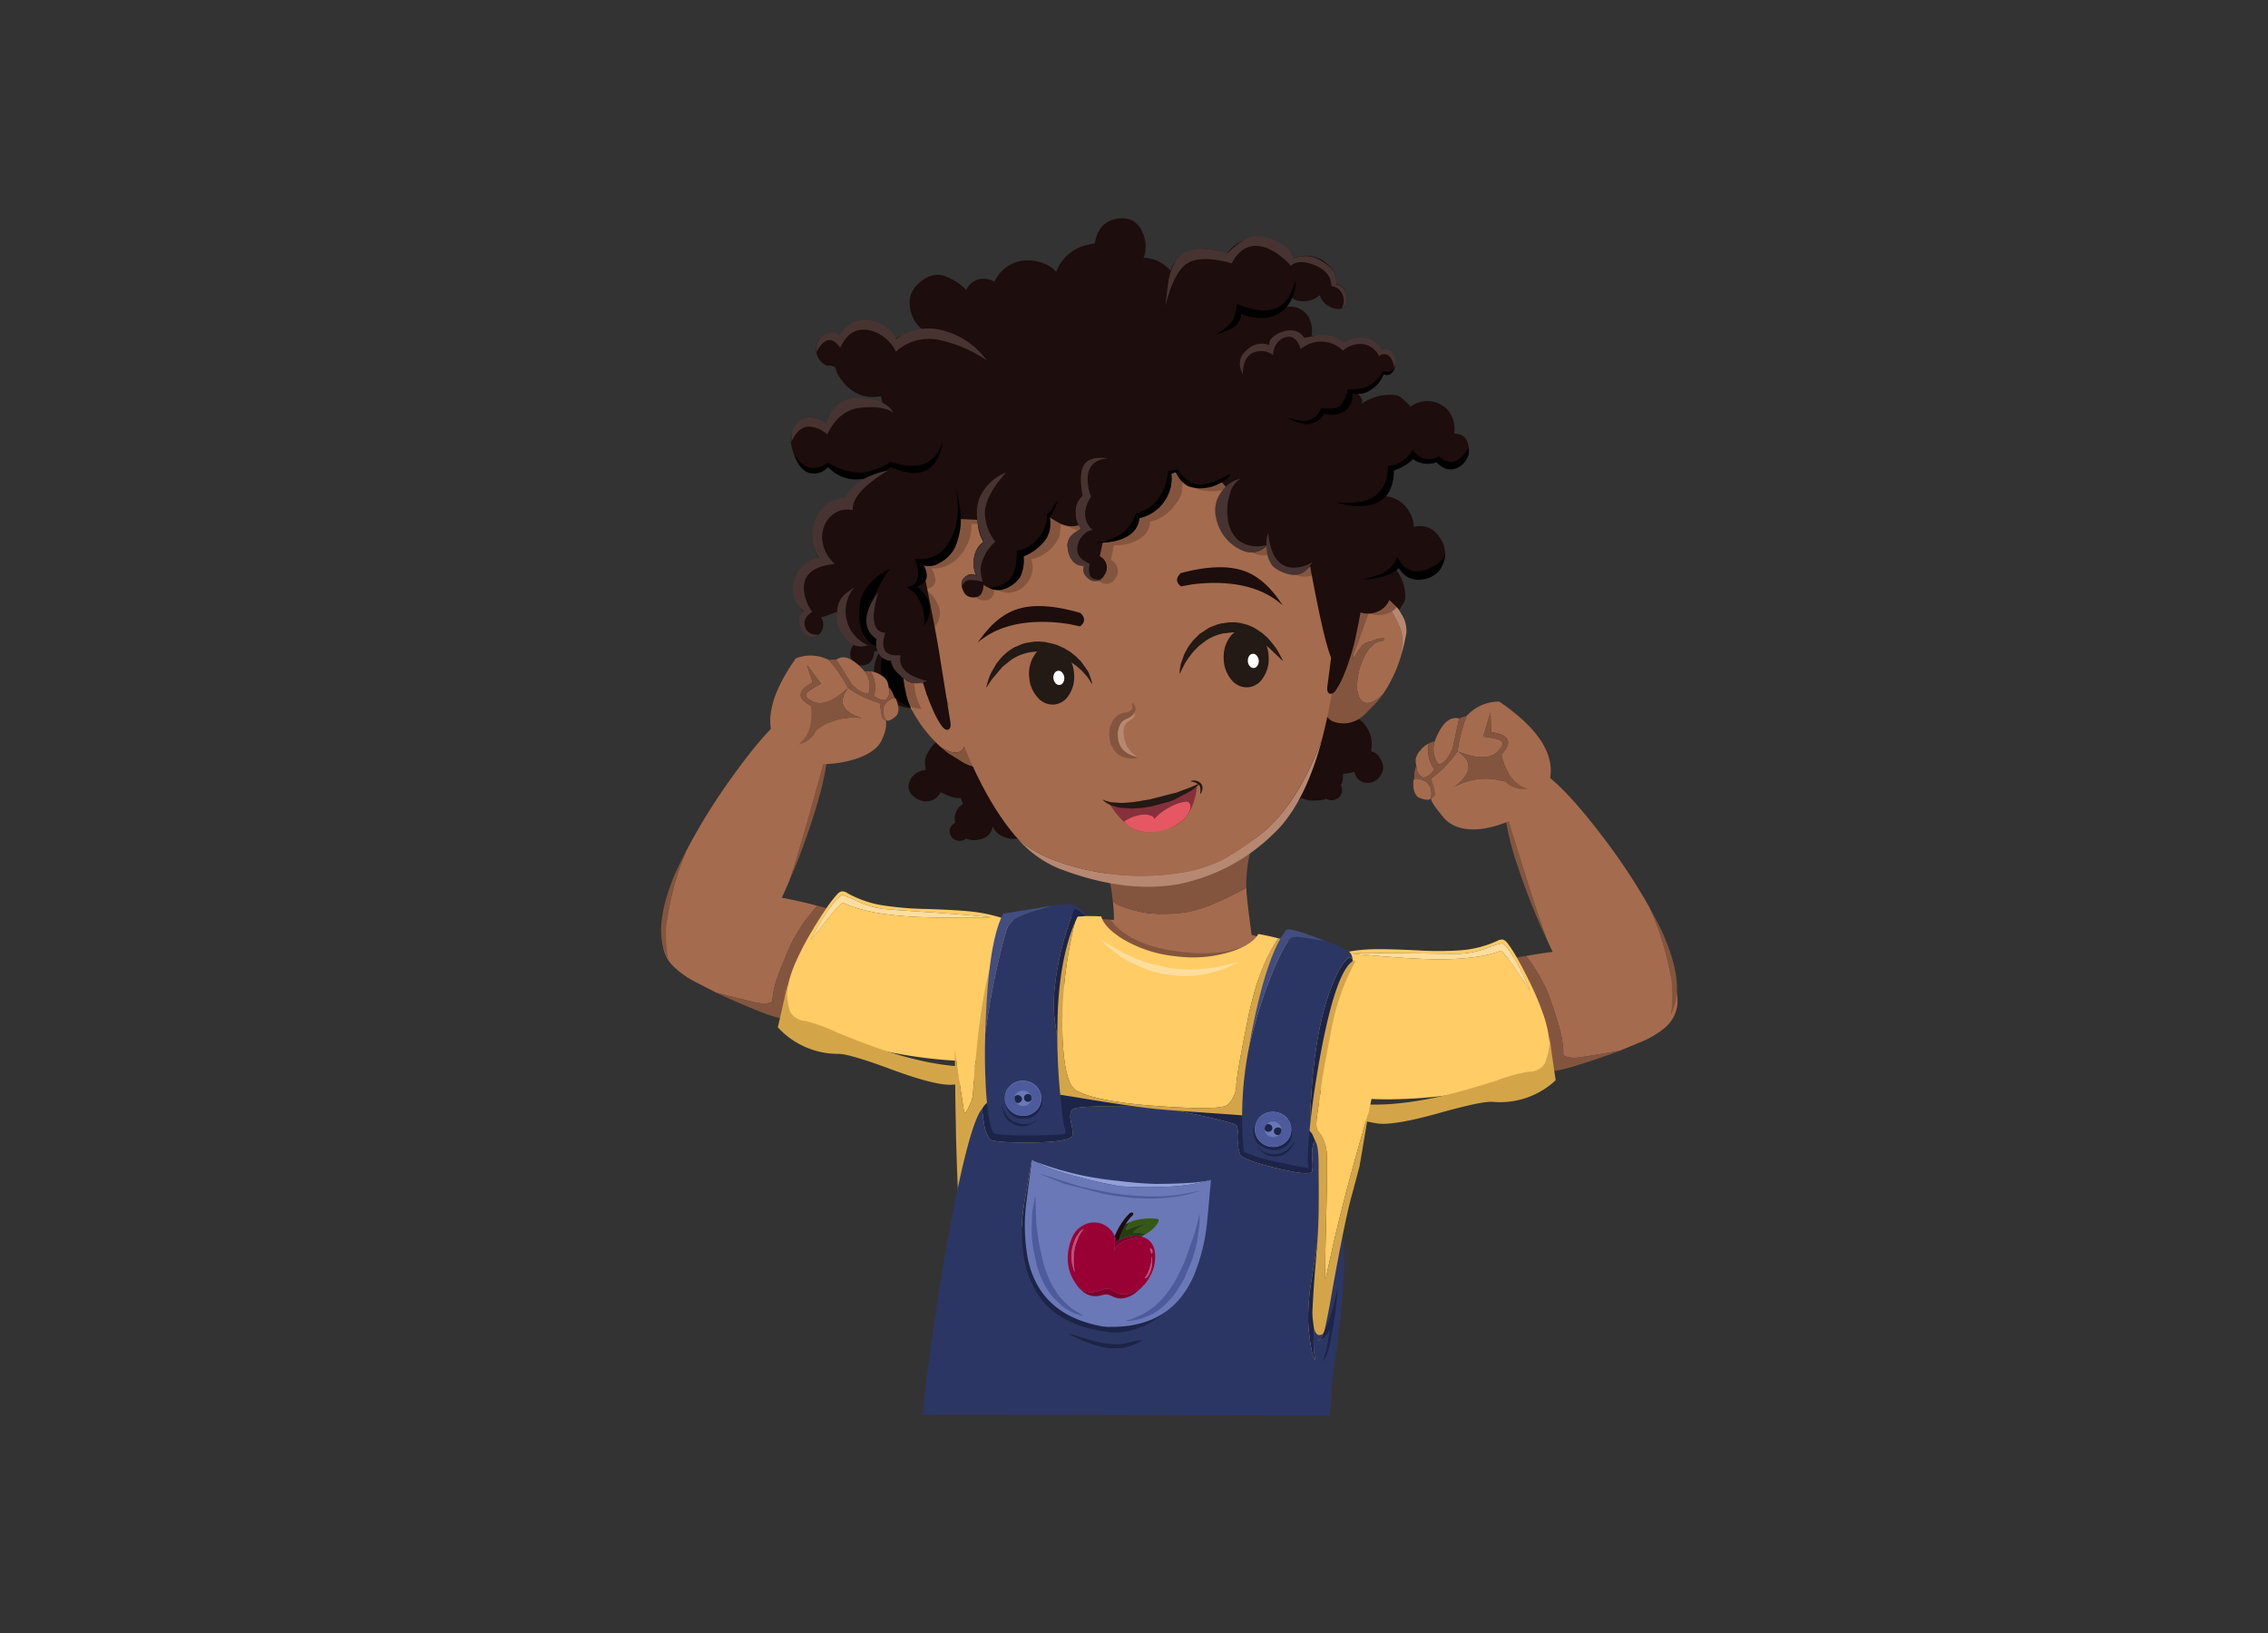 <svg xmlns="http://www.w3.org/2000/svg" xmlns:xlink="http://www.w3.org/1999/xlink" width="375" height="270" viewBox="0 0 375 270">
  <rect x="0" y="0" width="375" height="270" fill="#333333" stroke="none"/>
  <defs>
    <clipPath id="clip-path">
      <rect id="Rectangle_4019" data-name="Rectangle 4019" width="375" height="270" transform="translate(11124 -12383)" fill="#fff" stroke="#707070" stroke-width="1" opacity="0.59"/>
    </clipPath>
  </defs>
  <g id="Mask_Group_16463" data-name="Mask Group 16463" transform="translate(-11124 12383)" clip-path="url(#clip-path)">
    <g id="todller_boy_DS_6" data-name="todller boy DS 6" transform="translate(11229 -12353.393)">
      <g id="Group_53131" data-name="Group 53131" transform="translate(66.286 108.021) rotate(79.624)">
        <g id="Group_53123" data-name="Group 53123" transform="translate(0 28.462)">
          <g id="Group_53122" data-name="Group 53122" transform="translate(0 0)">
            <path id="Path_45222" data-name="Path 45222" d="M5.441,0Q4.87,1.174,4.512,2.02,3.254,4.856,2.471,7.213A54.925,54.925,0,0,0,.168,15.6a15,15,0,0,0-.141,3.071,7.512,7.512,0,0,0,2.687,5.637,9.036,9.036,0,0,0,3.819,1.919A5.858,5.858,0,0,0,11,25.215a14.735,14.735,0,0,0,3.031-2.909q1.751-2.26,2.485-3.233h-.02q.031-.028.061-.061,1.355-2.884,2.667-5.859a7.676,7.676,0,0,0,.485-1.414,3.032,3.032,0,0,0-.02-1.536,14.7,14.7,0,0,1-3.5-1.394q-1.162-.631-3.253-2-1.608-1.045-2.4-1.637A27.037,27.037,0,0,1,5.441,0Z" transform="translate(0 9.26)" fill="#a56b4e"/>
            <path id="Path_45223" data-name="Path 45223" d="M1.5,6.068Q.891,7.319.4,8.371l-.323.667Q.045,9.14,0,9.26a27.037,27.037,0,0,0,5.092,5.172q.8.591,2.4,1.637,2.091,1.369,3.253,2a14.7,14.7,0,0,0,3.5,1.394A3.032,3.032,0,0,1,14.264,21a7.677,7.677,0,0,1-.485,1.414q-1.312,2.976-2.667,5.859a.282.282,0,0,1,.04-.04l1.111-1.556.707-1.051q1.243-1.842,2.1-3.213a1.172,1.172,0,0,0,.081-.121A31.152,31.152,0,0,0,16.83,19.4a84.381,84.381,0,0,0,3.091-8.688q.446-1.358-1.717-3.778a24.9,24.9,0,0,0-5.132-4.243A18.351,18.351,0,0,0,7.375.148Q4.592-.425,3.819,1.219Z" transform="translate(5.441 0)" fill="#84553e"/>
          </g>
        </g>
        <g id="Group_53125" data-name="Group 53125" transform="translate(3.804 0)">
          <g id="Group_53124" data-name="Group 53124" transform="translate(0)">
            <path id="Path_45224" data-name="Path 45224" d="M18.286.425A10.464,10.464,0,0,0,13.76,2.647,15.768,15.768,0,0,0,10.2,6.2a25.657,25.657,0,0,0-3.071,6.728Q6.476,15.109,5.4,20.043a53.511,53.511,0,0,1-1.818,6.809A17.464,17.464,0,0,1,.445,32.489,1.433,1.433,0,0,0,0,33.378a1.666,1.666,0,0,0,.4.869A22.817,22.817,0,0,0,2.466,36.51l.97.929q.876.808,1.677,1.536h.02a45.985,45.985,0,0,0,4.93,3.9,19.591,19.591,0,0,0,7.819,3.253,3.757,3.757,0,0,0,2.97-.444,2.429,2.429,0,0,0,.707-1.071,7.586,7.586,0,0,0,.364-1.333q.113-.571,4-9.112A78.993,78.993,0,0,0,30.57,21.3Q33.1,11.5,31.015,6.2A8.988,8.988,0,0,0,23.6.162a12.833,12.833,0,0,0-5.314.263M8.669,9.86q-1.046,6.565-2.1,11.274Q4.652,29.766,1.839,33.52a23.4,23.4,0,0,0,2.768,3.556l2.4,2.788q-5.9-4.679-6.4-6.506a20.139,20.139,0,0,1,1.334-2.1,14.547,14.547,0,0,0,2.1-3.98q.279-.856,2.02-7.779Q7.881,12.4,8.669,9.86Z" fill="#fc6"/>
            <path id="Path_45225" data-name="Path 45225" d="M5.96,11.274Q7.016,6.565,8.062,0,7.274,2.537,5.455,9.638q-1.742,6.923-2.02,7.779a14.547,14.547,0,0,1-2.1,3.98A20.138,20.138,0,0,0,0,23.5Q.5,25.324,6.4,30L4,27.216A23.4,23.4,0,0,1,1.233,23.66Q4.045,19.905,5.96,11.274Z" transform="translate(0.607 9.86)" fill="#ffde9d"/>
          </g>
        </g>
        <g id="Group_53128" data-name="Group 53128" transform="translate(16.978 6.405)">
          <g id="Group_53127" data-name="Group 53127" transform="translate(0 0)">
            <g id="Group_53126" data-name="Group 53126">
              <path id="Path_45226" data-name="Path 45226" d="M21.538,14.951a23.58,23.58,0,0,0-.364-7.819Q20.225,1.96,18.447,0q3.6,8.991-3.516,22.912Q12.971,26.731,9.577,32a27.785,27.785,0,0,0-2.768,4.708A2.593,2.593,0,0,1,6.1,38.065a2.662,2.662,0,0,1-1.253.849A11.064,11.064,0,0,1,0,38.449q.975.28,7.031,2.93a13.483,13.483,0,0,0,6.142-9.132q.343-1.778,4.122-8.142Q21.053,17.78,21.538,14.951Z" fill="#d4a548"/>
            </g>
          </g>
        </g>
        <g id="Group_53130" data-name="Group 53130" transform="translate(21.767 5.072)">
          <g id="Group_53129" data-name="Group 53129" transform="translate(0 0)">
            <path id="Path_45227" data-name="Path 45227" d="M2.425,1.818v.606h.606m-.606,0v.606m2.425-.606L2.425,4.849,0,2.425,2.425,0Zm-3.031,0h.606" fill="none" stroke="rgba(0,0,0,0)" stroke-linecap="round" stroke-linejoin="round" stroke-width="0.082"/>
          </g>
        </g>
      </g>
      <g id="Group_53136" data-name="Group 53136" transform="translate(15.628 135.336) rotate(-152.129)">
        <g id="Group_53133" data-name="Group 53133" transform="translate(0 0)">
          <g id="Group_53132" data-name="Group 53132">
            <path id="Path_45228" data-name="Path 45228" d="M1.839,34.109A47.006,47.006,0,0,0,5.86,46.193a47.086,47.086,0,0,1-2.4-8.305Q.748,25.683,0,20.975A107.554,107.554,0,0,0,1.839,34.109M11.619,0a22.541,22.541,0,0,1,3.253,5.739,47.514,47.514,0,0,1,2.243,9.356q.04.263.242,2.061-.04-3.274-.2-4.87Q16.145,2.667,11.619,0Z" transform="translate(0.317 0.913)" fill="#84553e"/>
            <path id="Path_45229" data-name="Path 45229" d="M7.552,0q-4.082.141-6,5.032Q-.551,10.33.2,20.534q.061.707.121,1.354Q1.065,26.6,3.773,38.8a47.086,47.086,0,0,0,2.4,8.305l.2.4a2.674,2.674,0,0,0,2.142,1.253,6.472,6.472,0,0,0,1.132-.02,4.051,4.051,0,0,0,3.334-1.819q2.263-3.88,3.7-14.509a100.009,100.009,0,0,0,.99-14.347q-.2-1.8-.242-2.061A47.514,47.514,0,0,0,15.19,6.652,22.541,22.541,0,0,0,11.936.913,8.2,8.2,0,0,0,10.259.327,10.243,10.243,0,0,0,7.552,0Z" fill="#a56b4e"/>
          </g>
        </g>
        <g id="Group_53135" data-name="Group 53135" transform="translate(7.733 6.6)">
          <g id="Group_53134" data-name="Group 53134" transform="translate(0 0)">
            <path id="Path_45230" data-name="Path 45230" d="M2.425,1.828v.609h.606m-.606,0v.609M4.85,2.437,2.425,4.874,0,2.437,2.425,0Zm-3.031,0h.606" fill="none" stroke="rgba(0,0,0,0)" stroke-linecap="round" stroke-linejoin="round" stroke-width="0.082"/>
          </g>
        </g>
      </g>
      <g id="Group_53141" data-name="Group 53141" transform="translate(74.115 101.188) rotate(-2.239)">
        <g id="Group_53138" data-name="Group 53138" transform="translate(0 0)">
          <g id="Group_53137" data-name="Group 53137">
            <path id="Path_45231" data-name="Path 45231" d="M24.044,11.256a5.191,5.191,0,0,0,.1-2l-.4-4.466q-.3-3.294-.283-4.648V0a44.587,44.587,0,0,1-4.911,2.2,22.53,22.53,0,0,1-4.87,1.415A21,21,0,0,1,10.12,3.8,20.322,20.322,0,0,1,6.4,3.456,21.022,21.022,0,0,1,2.926,2.344a3.71,3.71,0,0,1-1.617-1.01A25.633,25.633,0,0,1,1.37,4.648,28.59,28.59,0,0,1,.986,7.841,8.12,8.12,0,0,1,.3,10.226q-.2.4-.243.505a.734.734,0,0,0-.02.505,1.509,1.509,0,0,0,.869.707,38.76,38.76,0,0,0,11.681,2.93,21.289,21.289,0,0,0,5.638-.121A11.081,11.081,0,0,0,22.306,13.2,4.251,4.251,0,0,0,24.044,11.256Z" transform="translate(2.86 17.015)" fill="#a56b4e"/>
            <path id="Path_45232" data-name="Path 45232" d="M27.975,8.285q1.031-3.678,1.394-4.648.3-.849-3.759-2.041A42.181,42.181,0,0,0,15.062.02,29.139,29.139,0,0,0,3.906,1.7,17.885,17.885,0,0,0,.956,3.051q-1.031.626-.95.768.869,1.819,1.94,4.648a38.673,38.673,0,0,1,1.516,4.608,41.986,41.986,0,0,1,.707,5.275,3.71,3.71,0,0,0,1.617,1.01,21.022,21.022,0,0,0,3.476,1.112,20.322,20.322,0,0,0,3.718.344,21,21,0,0,0,3.557-.182,22.53,22.53,0,0,0,4.87-1.415,44.587,44.587,0,0,0,4.911-2.2,24.009,24.009,0,0,1,.424-4.062Q26.945,11.9,27.975,8.285Z" fill="#84553e"/>
          </g>
        </g>
        <g id="Group_53140" data-name="Group 53140" transform="translate(12.293 27.443)">
          <g id="Group_53139" data-name="Group 53139" transform="translate(0 0)">
            <path id="Path_45233" data-name="Path 45233" d="M2.425,1.819v.606h.606m-.606,0v.606M4.85,2.425,2.425,4.85,0,2.425,2.425,0Zm-3.031,0h.606" transform="translate(0 0)" fill="none" stroke="rgba(0,0,0,0)" stroke-linecap="round" stroke-linejoin="round" stroke-width="0.082"/>
          </g>
        </g>
      </g>
      <g id="Group_53151" data-name="Group 53151" transform="matrix(-0.259, 0.966, -0.966, -0.259, 174.153, 130.023)">
        <g id="Group_53143" data-name="Group 53143" transform="translate(0 0)">
          <g id="Group_53142" data-name="Group 53142">
            <path id="Path_45234" data-name="Path 45234" d="M5.441,26.324q-.572-1.174-.929-2.02-1.258-2.835-2.041-5.192a54.922,54.922,0,0,1-2.3-8.385A15,15,0,0,1,.026,7.656,7.511,7.511,0,0,1,2.714,2.019,9.036,9.036,0,0,1,6.532.1,5.858,5.858,0,0,1,11,1.11a14.735,14.735,0,0,1,3.031,2.909q1.751,2.26,2.485,3.233h-.02q.031.028.061.061,1.355,2.883,2.667,5.859a7.676,7.676,0,0,1,.485,1.414,3.032,3.032,0,0,1-.02,1.535,14.7,14.7,0,0,0-3.5,1.394q-1.162.631-3.253,2-1.608,1.045-2.4,1.637A27.036,27.036,0,0,0,5.441,26.324Z" fill="#a56b4e"/>
            <path id="Path_45235" data-name="Path 45235" d="M1.5,22.2Q.891,20.953.4,19.9l-.323-.667q-.036-.1-.081-.222A27.036,27.036,0,0,1,5.091,13.84q.8-.591,2.4-1.637,2.091-1.369,3.253-2a14.7,14.7,0,0,1,3.5-1.394,3.032,3.032,0,0,0,.02-1.535,7.676,7.676,0,0,0-.485-1.414Q12.467,2.883,11.112,0a.282.282,0,0,0,.04.04L12.264,1.6l.707,1.051q1.243,1.842,2.1,3.212a1.172,1.172,0,0,1,.081.121A31.153,31.153,0,0,1,16.83,8.869a84.379,84.379,0,0,1,3.091,8.688q.446,1.358-1.717,3.778a24.9,24.9,0,0,1-5.132,4.243,18.35,18.35,0,0,1-5.7,2.546q-2.783.573-3.556-1.071Z" transform="translate(5.441 7.313)" fill="#84553e"/>
          </g>
        </g>
        <g id="Group_53145" data-name="Group 53145" transform="translate(3.804 17.831)">
          <g id="Group_53144" data-name="Group 53144" transform="translate(0 0)">
            <path id="Path_45236" data-name="Path 45236" d="M18.285,45.79a10.464,10.464,0,0,1-4.526-2.222A15.767,15.767,0,0,1,10.2,40.011a25.656,25.656,0,0,1-3.071-6.728Q6.476,31.105,5.4,26.172a53.509,53.509,0,0,0-1.818-6.809A17.463,17.463,0,0,0,.445,13.726,1.433,1.433,0,0,1,0,12.837a1.666,1.666,0,0,1,.4-.869A22.815,22.815,0,0,1,2.466,9.706l.97-.929q.876-.808,1.677-1.535h.02a45.983,45.983,0,0,1,4.93-3.9A19.591,19.591,0,0,1,17.881.089a3.757,3.757,0,0,1,2.97.444A2.429,2.429,0,0,1,21.558,1.6a7.585,7.585,0,0,1,.364,1.333q.113.571,4,9.112a78.99,78.99,0,0,1,4.647,12.87q2.525,9.8.444,15.092A8.988,8.988,0,0,1,23.6,46.052a12.833,12.833,0,0,1-5.314-.263M8.668,36.354q-1.046-6.565-2.1-11.274Q4.651,16.45,1.839,12.7A23.4,23.4,0,0,1,4.607,9.14l2.4-2.788q-5.9,4.679-6.4,6.506a20.136,20.136,0,0,0,1.333,2.1,14.547,14.547,0,0,1,2.1,3.98q.279.856,2.02,7.778Q7.881,33.817,8.668,36.354Z" fill="#fc6"/>
            <path id="Path_45237" data-name="Path 45237" d="M5.96,18.729Q7.016,23.438,8.061,30q-.787-2.537-2.606-9.637-1.742-6.923-2.02-7.778a14.547,14.547,0,0,0-2.1-3.98A20.136,20.136,0,0,1,0,6.506Q.5,4.679,6.4,0L4,2.788A23.4,23.4,0,0,0,1.233,6.344Q4.044,10.1,5.96,18.729Z" transform="translate(0.607 6.352)" fill="#ffde9d"/>
          </g>
        </g>
        <g id="Group_53148" data-name="Group 53148" transform="translate(16.977 16.263)">
          <g id="Group_53147" data-name="Group 53147" transform="translate(0 0)">
            <g id="Group_53146" data-name="Group 53146">
              <path id="Path_45238" data-name="Path 45238" d="M21.537,26.427a23.579,23.579,0,0,1-.364,7.819q-.95,5.172-2.728,7.132,3.6-8.991-3.515-22.911-1.96-3.819-5.354-9.092A27.784,27.784,0,0,1,6.809,4.667,2.593,2.593,0,0,0,6.1,3.313a2.662,2.662,0,0,0-1.253-.849A11.064,11.064,0,0,0,0,2.93Q.975,2.649,7.031,0a13.482,13.482,0,0,1,6.142,9.132q.343,1.778,4.122,8.142Q21.052,23.6,21.537,26.427Z" fill="#d4a548"/>
            </g>
          </g>
        </g>
        <g id="Group_53150" data-name="Group 53150" transform="translate(21.766 54.125)">
          <g id="Group_53149" data-name="Group 53149" transform="translate(0 0)">
            <path id="Path_45239" data-name="Path 45239" d="M2.424,3.031V2.424h.606m-.606,0V1.818m2.424.606L2.424,0,0,2.424,2.424,4.849Zm-3.031,0h.606" fill="none" stroke="rgba(0,0,0,0)" stroke-linecap="round" stroke-linejoin="round" stroke-width="0.082"/>
          </g>
        </g>
      </g>
      <g id="Group_53184" data-name="Group 53184" transform="matrix(0.994, 0.111, -0.111, 0.994, 54.838, 117.985)">
        <g id="Group_53153" data-name="Group 53153" transform="translate(45.237 47.004)">
          <g id="Group_53152" data-name="Group 53152" transform="translate(0 0)">
            <path id="Path_45240" data-name="Path 45240" d="M23.789,10.033q-.061-1.411-.182-2.842A37.66,37.66,0,0,0,22.253,0q-.02.135-9.477,21.768c-5.719,13.107,5.667,10.774,10.752,8.9.557-.794.254-2.2.283-3.7C24.014,16.468,23.978,13.874,23.789,10.033Z" fill="#2c3664"/>
          </g>
        </g>
        <g id="Group_53155" data-name="Group 53155" transform="translate(20.311 1.254)">
          <g id="Group_53154" data-name="Group 53154" transform="translate(0 0)">
            <path id="Path_45241" data-name="Path 45241" d="M14.327,4.5a24.717,24.717,0,0,0,3.516-.445A15.225,15.225,0,0,0,25.1.726a37.692,37.692,0,0,0-4.445-.58Q17.681-.066,13.357.03q-3.213.1-6.426.232L0,.552a10.836,10.836,0,0,0,1.071.928q4.122,3.19,11.8,3.035Z" transform="translate(3.715 0)" fill="#a56b4e"/>
            <path id="Path_45242" data-name="Path 45242" d="M31.519.812A24.271,24.271,0,0,0,28.812.174,15.225,15.225,0,0,1,21.557,3.5a24.717,24.717,0,0,1-3.516.445l-1.455.019Q8.908,4.118,4.786.928A10.836,10.836,0,0,1,3.715,0L2.624.039A5.8,5.8,0,0,0,1.048.29a1.434,1.434,0,0,0-1.031,1.1q-.141.754.889,1.74a19.977,19.977,0,0,0,5.375,3.75A24.661,24.661,0,0,0,10.807,8.39q1.657.387,4.708.87,1.738.271,2.607.367a17.19,17.19,0,0,0,7.537-.812A11.745,11.745,0,0,0,31.6,4.408q.344-.483.97-1.469a2.214,2.214,0,0,0,.4-.831.926.926,0,0,0-.485-.87A2.777,2.777,0,0,0,31.519.812Z" transform="translate(0 0.552)" fill="#84553e"/>
          </g>
        </g>
        <g id="Group_53158" data-name="Group 53158" transform="translate(0 1.439)">
          <g id="Group_53156" data-name="Group 53156" transform="translate(0 0)">
            <path id="Path_45243" data-name="Path 45243" d="M5.254,10.246Q6.386,3.5,9.477,1.991,2.89,3.383.849,4.988-.889,7.4.93,24.493q.483,2.06,1.172,4.659.04.148.081.29.019.092.04.174.849,3.074,1.212,4.446.263.967.445.619a3.369,3.369,0,0,0,.3-.657q.141-.425.384-1.179a4.946,4.946,0,0,0,.162-1.315q-.667-14.19.525-21.284m59.812-7.4a38.888,38.888,0,0,0-2.687,12.237q-.654,7.635-.606,10.594-.1,2.262-.121,3.344-.02,1.933.445,2.3a4.612,4.612,0,0,1,1.091,1.411,6.835,6.835,0,0,1,.667,1.643q.344,1.373,1.293,12.334.83,9.838.93,8.583l.364-3.48q.788-7.481,2.283-16.761.748-4.64,1.354-7.791L70.5,22.85l.384-8.255q.242-8.525-.525-9.608a15.891,15.891,0,0,0-5.294-2.2v.058M52.053.348q-2-.271-3.395-.348-.647,1.7-3.8,3.248a21.061,21.061,0,0,1-9.012,1.933h-.485A21.151,21.151,0,0,1,26.35,3.248Q23.2,1.7,22.551,0q-1.617.077-4.082.425a70.039,70.039,0,0,0-.162,19.544q1.192,8.2,3.334,9.086,3.576,1.491,13.761,1.063,10.206-.412,11.336-1.469a4.59,4.59,0,0,0,1.071-3.576q-.057-2.5.727-11.154.8-8.639,3.516-13.571m-27.1,4.717a23.178,23.178,0,0,0,4.91,1.972,21.11,21.11,0,0,0,16-2.011,21.11,21.11,0,0,1-16,2.011,23.178,23.178,0,0,1-4.91-1.972,18.609,18.609,0,0,1-1.98-1.2A18.609,18.609,0,0,0,24.956,5.065Z" fill="#fc6"/>
            <path id="Path_45244" data-name="Path 45244" d="M51.123,0V.019Q48.409,4.951,47.607,13.59q-.784,8.657-.727,11.154a4.59,4.59,0,0,1-1.071,3.576q-1.13,1.057-11.336,1.469-10.184.427-13.761-1.063-2.142-.889-3.334-9.086A70.039,70.039,0,0,1,17.539.1Q17.3.155,8.568,1.663h-.02Q5.456,3.17,4.324,9.917,3.132,17.012,3.8,31.2a4.946,4.946,0,0,1-.162,1.315q-.242.754-.384,1.179a3.369,3.369,0,0,1-.3.657q-.182.348-.445-.619-.364-1.373-1.212-4.446-.022-.082-.04-.174-.04-.142-.081-.29Q.483,26.225,0,24.165q.13,1.216.566,4.794.117.86.242,1.856a.237.237,0,0,1,0,.058q.152,1.2.283,2.223l.748,5.742q.736,5.316,1.576,10.517.2,1.3.4,2.571l31.1.58,29.422,24.2c.391-6.083,1.562-10.066,2.1-19.99q.772-11.446,1.394-15.446t.748-5.026a2.1,2.1,0,0,0,.02-.232q0,.262,0,.541l.061-1.257a.645.645,0,0,0,.02-.135l.465-8.235q-.606,3.151-1.354,7.791Q66.3,44,65.51,51.481l-.364,3.48q-.1,1.255-.93-8.583-.95-10.961-1.293-12.334a6.836,6.836,0,0,0-.667-1.643,4.612,4.612,0,0,0-1.091-1.411q-.465-.367-.445-2.3.02-1.083.121-3.344-.047-2.959.606-10.594A38.888,38.888,0,0,1,64.136,2.513V2.455q-.1-.232-.626-.271a4.639,4.639,0,0,1-.525-.019.233.233,0,0,1-.1-.019q-1.96-.483-4.405-.947-.4-.077-.828-.155Q54.982.561,52.84.251,51.931.116,51.123,0Z" transform="translate(0.93 0.329)" fill="#d4a548"/>
          </g>
          <g id="Group_53157" data-name="Group 53157" transform="translate(22.955 3.822)">
            <path id="Path_45245" data-name="Path 45245" d="M22.935,1.185h-.04l-2.97,1.063-.1.019-.081.039-.808.232-.1.019-.121.039-.2.039-.121.039-.788.174a15.036,15.036,0,0,1-1.96.348l-.525.077h-.141l-.121.019-.788.058-.121.019-1.92.039L8.628,3.041H8.547l-.061-.019-.909-.174-.121-.039-.141-.019-.869-.232-.121-.019L5.153,2.19q-.788-.251-1.7-.619L.283.16.061.025Q0-.033,0,.044V.083L.061.122l1.192.947L3.516,2.422l.626.29.1.058.121.039.667.309,3.092.967,1.7.29.061.019h.081l1.01.116,2.485.019.061-.019.505-.019,1.8-.271a17.736,17.736,0,0,0,2.021-.5L20.53,2.654l2.384-1.411q.02,0,.02-.019A.024.024,0,0,0,22.935,1.185Z" transform="translate(0 0)" fill="#ffde9d"/>
          </g>
        </g>
        <g id="Group_53160" data-name="Group 53160" transform="translate(2.303 31.404)">
          <g id="Group_53159" data-name="Group 53159" transform="translate(0 0)">
            <path id="Path_45246" data-name="Path 45246" d="M15.317,6.649a5.544,5.544,0,0,0-.465-2.184q-.566-1.779.1-2.262.768-.561,5.779-1.083Q23.217.849,25.521.637q-3.172-.077-8-.309Q12.69.057,10.528.018A24.332,24.332,0,0,0,6.022.192a9.863,9.863,0,0,0-4.93,2.165A4.579,4.579,0,0,0,.222,3.363L0,3.788A17.567,17.567,0,0,0,.606,6.243,4.886,4.886,0,0,0,1.859,8.7q.828.483,6.769-.232,6.143-.754,6.688-1.817M60.2,34.39a5.962,5.962,0,0,1-.263.715,2.361,2.361,0,0,1-.586.6,1.806,1.806,0,0,0,1.313-.947,3.461,3.461,0,0,0,.485-1.063q-.081,1.74-.162,2.938-.182,2.262-.808,2.706.344-.077.869-1.083a13.134,13.134,0,0,0,.445-2.958,62.06,62.06,0,0,0,.2-8.545,49.329,49.329,0,0,1-.849,5.626q-.121.5-.647,2.011M57.508,19.563v.077q-.067,1.935-.222,5.7a36.925,36.925,0,0,0,.2,7.617,31.618,31.618,0,0,0,1.233,4.949q.485,1.218.626,1.025a11.051,11.051,0,0,1-.546-2.32q-.121-.773-.242-2.378-.021-.271-.04-.541v-.019a1.587,1.587,0,0,1-.061-.174L58.215,32.5a12.461,12.461,0,0,1-.242-1.45v-.019q-.294-4.727-.384-9.086,0-.148-.02-.309l-.04-1.74q0-.164-.02-.329M55.326,3.131a.162.162,0,0,1,.121.058q-.125-.174-.586-.986a2.151,2.151,0,0,0-.748-.812A11.463,11.463,0,0,0,51.1.192q-1.152-.309-10.184,0l-8.83.367q2.364.193,4.85.464,4.991.541,5.213.909a7.992,7.992,0,0,1,.505,2.436,4.725,4.725,0,0,0,.626,2.32q.647.735,5.759,1.431,5.173.7,6.163.135.323-.174,0-1.972a7.783,7.783,0,0,1-.182-2.726q.141-.445.3-.425M20.995,39.61q-.748-.135-2.243-.425-.242-.039-.263.1a14.907,14.907,0,0,0,1.657.6,20.005,20.005,0,0,0,4.041.909,10.069,10.069,0,0,0,3.071-.213V40.6a.043.043,0,0,1,.02,0q.232-.061.445-.135a.744.744,0,0,0,.182-.058q.546-.193,1.051-.425a9.2,9.2,0,0,0,1.677-1.083,5.618,5.618,0,0,0-1.475.348l-1.455.522q-.194.056-.424.116a.043.043,0,0,0-.02,0,7.484,7.484,0,0,1-.808.116,13.858,13.858,0,0,1-3.213-.019q-.909-.1-2.243-.367M37.766,20.877q.02-3.847,0-5.316a12.126,12.126,0,0,0-.263-3.6q-.081.039-2.182,5.529Q33.179,23.1,32.694,23.6a12.424,12.424,0,0,1-2.627,2.223,8.9,8.9,0,0,1-2.789,1.044.05.05,0,0,0-.02,0q-.278.056-.566.1t-.586.077q-1.347.143-3.415.174a9,9,0,0,1-2.95-.309,6.282,6.282,0,0,1-1.576-.831q-.465-.348-1.414-1.121-1.6-1.431-1.98-1.837-.471-.49-.909-1.044a21.835,21.835,0,0,1-3.577-6.863,27.6,27.6,0,0,1-1.051-3.924,1.483,1.483,0,0,0-.2.754l-.3,4.93q-.141,2.4-.141,3.576a27.288,27.288,0,0,0,.808,6.3,15.948,15.948,0,0,0,3.395,6.727q3.88,4.5,12.144,4.64a9.071,9.071,0,0,0,2.324-.29v0h.061a13.413,13.413,0,0,0,2.728-1.121,13.834,13.834,0,0,0,6.547-7.675,20.278,20.278,0,0,0,.808-4.04q.04-.232.081-.445A33.721,33.721,0,0,0,37.766,20.877Z" transform="translate(4.204 0)" fill="#1c2449"/>
            <path id="Path_45247" data-name="Path 45247" d="M59.651,2.629a.162.162,0,0,0-.121-.058q-.162-.019-.3.425a7.783,7.783,0,0,0,.182,2.726q.323,1.8,0,1.972-.99.561-6.163-.135-5.112-.7-5.759-1.431a4.725,4.725,0,0,1-.626-2.32,7.992,7.992,0,0,0-.505-2.436q-.222-.367-5.213-.909Q38.656.193,36.292,0q-2.586.1-3.981.1h-.849L29.725.077q-2.3.213-4.789.483-5.011.522-5.779,1.083-.667.483-.1,2.262A5.544,5.544,0,0,1,19.52,6.09q-.546,1.063-6.688,1.817-5.941.715-6.769.232A4.886,4.886,0,0,1,4.81,5.684,17.567,17.567,0,0,1,4.2,3.228a3.943,3.943,0,0,0-.283.522Q2.567,6.689,1.5,18.365.344,31.086.061,46.416c-.056,3.023-.073,5.671-.051,8.238.075-.125,58.092-6.394,66.912-7.4.108-7.539-1.688-5.919-1.674-9.554q-.525,1.005-.869,1.083.626-.445.808-2.706.081-1.2.162-2.938a3.461,3.461,0,0,1-.485,1.063,1.806,1.806,0,0,1-1.313.947,2.361,2.361,0,0,0,.586-.6,5.963,5.963,0,0,0,.263-.715.831.831,0,0,1-.707.425q-.557,0-.97-1.121.019.27.04.541.121,1.6.242,2.378a11.052,11.052,0,0,0,.546,2.32q-.141.193-.626-1.025A31.617,31.617,0,0,1,61.692,32.4a36.924,36.924,0,0,1-.2-7.617q.155-3.768.222-5.7v-.1q-.134-3.148-.485-6.38-.242-2.358-.626-5.374-.364-3.731-.93-4.562a.2.2,0,0,1-.02-.039M41.97,15q.02,1.469,0,5.316a33.722,33.722,0,0,1-.283,3.77q-.04.213-.081.445a20.278,20.278,0,0,1-.808,4.04,13.834,13.834,0,0,1-6.547,7.675,13.413,13.413,0,0,1-2.728,1.121h-.061v0a9.071,9.071,0,0,1-2.324.29q-8.265-.135-12.144-4.64A15.948,15.948,0,0,1,13.6,26.291a27.288,27.288,0,0,1-.808-6.3q0-1.179.141-3.576l.3-4.93a1.483,1.483,0,0,1,.2-.754,27.6,27.6,0,0,0,1.051,3.924,21.835,21.835,0,0,0,3.577,6.863q.438.554.909,1.044.384.406,1.98,1.837.95.773,1.414,1.121a6.283,6.283,0,0,0,1.576.831,9,9,0,0,0,2.95.309q2.068-.031,3.415-.174.313-.037.586-.077t.566-.1a.05.05,0,0,1,.02,0,8.9,8.9,0,0,0,2.789-1.044A12.424,12.424,0,0,0,36.9,23.044q.485-.5,2.627-6.109,2.1-5.49,2.182-5.529A12.126,12.126,0,0,1,41.97,15M64.763,39.456a.851.851,0,0,1,.121-.541l-.02,3.132a5.344,5.344,0,0,1-.04.773l-.081.677a12.434,12.434,0,0,0,0,1.469,1.772,1.772,0,0,1-.061.541,1.72,1.72,0,0,0-.141.367,1.562,1.562,0,0,0-.04-.58q-.04-.193-.121-.6a6.142,6.142,0,0,1,0-.715.832.832,0,0,1,.04-.348.808.808,0,0,1,.222-.251.991.991,0,0,0,.121-.58V39.456m-41.808-.831q1.5.29,2.243.425,1.334.271,2.243.367a13.858,13.858,0,0,0,3.213.019,7.482,7.482,0,0,0,.808-.116.043.043,0,0,1,.02,0q.231-.06.424-.116l1.455-.522a5.619,5.619,0,0,1,1.475-.348,9.2,9.2,0,0,1-1.677,1.083q-.505.232-1.051.425a.744.744,0,0,1-.182.058q-.213.074-.445.135a.043.043,0,0,0-.02,0v-.019a10.069,10.069,0,0,1-3.071.213,20.005,20.005,0,0,1-4.041-.909,14.907,14.907,0,0,1-1.657-.6Q22.713,38.586,22.956,38.625Z" transform="translate(0 0.559)" fill="#2c3664"/>
          </g>
        </g>
        <g id="Group_53169" data-name="Group 53169" transform="translate(5.151 0)">
          <g id="Group_53162" data-name="Group 53162" transform="translate(0 0)">
            <g id="Group_53161" data-name="Group 53161">
              <path id="Path_45248" data-name="Path 45248" d="M9.358,0,8.206.309,7.8.425,6.61.773q-.851.243-1.6.445-2.451.7-3.758,1.044Q-.323,6.1.083,16.007.2,18.8.467,22.058q.011.136.02.271a122.161,122.161,0,0,1,1.5-16.935,4.591,4.591,0,0,1,.445-1.547A4.406,4.406,0,0,1,3.781,2.59,21.67,21.67,0,0,1,7.115.967Q8.478.4,9.358,0Z" transform="translate(0 0.511)" fill="#424d80"/>
              <path id="Path_45249" data-name="Path 45249" d="M13.66.917A4.367,4.367,0,0,0,12.447.085q-.615-.294-3.577.425-.88.4-2.243.967A21.67,21.67,0,0,0,3.294,3.1,4.406,4.406,0,0,0,1.94,4.358,4.591,4.591,0,0,0,1.5,5.9,122.16,122.16,0,0,0,0,22.839,100.4,100.4,0,0,0,1.374,33.317q.95,4.833,1.9,5.684.384.348,6.1-.309,5.7-.657,5.718-1.025a19.366,19.366,0,0,1-1.172-4.06q-1.071-4.5-1.738-9.318-.194-1.4-.344-2.745.014.15.02.29a33.162,33.162,0,0,1-.93-3.615,26.507,26.507,0,0,1-.364-5.1A47.845,47.845,0,0,1,12.306.955a.4.4,0,0,1,.141-.213.142.142,0,0,1,.182-.019.091.091,0,0,1-.02.039.477.477,0,0,1,.222.019,1.834,1.834,0,0,1,.424.251l.263.155a1.863,1.863,0,0,0,.242.213.717.717,0,0,0,.263.039A1.607,1.607,0,0,0,13.66.917Z" transform="translate(0.487 0)" fill="#2c3664"/>
              <path id="Path_45250" data-name="Path 45250" d="M3.52,1.03A.517.517,0,0,0,3.459.74.717.717,0,0,1,3.2.7,1.863,1.863,0,0,1,2.954.489L2.691.334A1.834,1.834,0,0,0,2.267.083.477.477,0,0,0,2.045.064a.091.091,0,0,0,.02-.039.142.142,0,0,0-.182.019.4.4,0,0,0-.141.213A47.845,47.845,0,0,0,0,12.417a26.507,26.507,0,0,0,.364,5.1,33.162,33.162,0,0,0,.93,3.615q-.007-.14-.02-.29l-.283-3q-.018-.329-.04-.677a.208.208,0,0,0-.02-.039Q.292,7.275,2.469,1.2,3.385,1.04,3.5,1.03Z" transform="translate(11.052 0.698)" fill="#1c2449"/>
            </g>
          </g>
          <g id="Group_53164" data-name="Group 53164" transform="translate(4.846 31.134)">
            <g id="Group_53163" data-name="Group 53163" transform="translate(0 0)">
              <path id="Path_45251" data-name="Path 45251" d="M5.906.791A3.542,3.542,0,0,0,5,.366,6.57,6.57,0,0,0,3.865.018,4.96,4.96,0,0,0,1.521.54q-1.5.638-1.516.967A3.646,3.646,0,0,0,.531,3.5,2.814,2.814,0,0,0,3.683,4.909,2.676,2.676,0,0,0,6.047,2.976,2.321,2.321,0,0,0,5.906.791Z" fill="#1c2449"/>
            </g>
          </g>
          <g id="Group_53166" data-name="Group 53166" transform="translate(4.565 34.361)">
            <g id="Group_53165" data-name="Group 53165" transform="translate(0 0)">
              <path id="Path_45252" data-name="Path 45252" d="M2.125,2.764a3.269,3.269,0,0,0,2.829-.193q1.031-.619.95-.909a2.235,2.235,0,0,1-.909.715,4.058,4.058,0,0,1-2.647.058A3.232,3.232,0,0,1,.711,1.2Q0,.29.064,0-.158.058.388,1.16A3.009,3.009,0,0,0,2.125,2.764Z" fill="#1c2449"/>
            </g>
          </g>
          <g id="Group_53168" data-name="Group 53168" transform="translate(4.852 29.856)">
            <g id="Group_53167" data-name="Group 53167" transform="translate(0 0)">
              <path id="Path_45253" data-name="Path 45253" d="M.141,1.45Q.068,1.557,0,1.663H.02A5.494,5.494,0,0,1,.99.986a3.916,3.916,0,0,1,2.1-.522,3.475,3.475,0,0,1,1.778.561q.091.058.485.367a2.566,2.566,0,0,0-.222-.309L4.971.909,4.951.889,4.91.851A2.987,2.987,0,0,0,2.768,0,2.987,2.987,0,0,0,.626.851l-.485.6M1.92,5.471a2.982,2.982,0,0,0,1.132.077l.586-.155A.532.532,0,0,0,3.9,5.278L4.2,5.1V5.046L4.89,4.5l.04-.1q0-.116-.061-.058A6.277,6.277,0,0,1,3.738,5.1l-.2.1-.323.077a2.721,2.721,0,0,1-1.738-.232.276.276,0,0,0-.162-.058q-.121,0-.121.077a.182.182,0,0,0,.061.135,1.663,1.663,0,0,0,.667.271m.95-3.847q0-.039.061-.039a.128.128,0,0,0-.02-.155.2.2,0,0,0-.162-.077.775.775,0,0,0-.525.019l-.182.077q0,.039-.1.116a.21.21,0,0,0-.081.135.062.062,0,0,0,.04.058q.061.039.081,0l.364-.135Z" transform="translate(0.263 0)" fill="#929fd9"/>
              <path id="Path_45254" data-name="Path 45254" d="M.283,1.2A2.73,2.73,0,0,0,0,2.441,2.734,2.734,0,0,0,.889,4.49a2.987,2.987,0,0,0,2.142.851A2.987,2.987,0,0,0,5.173,4.49a2.734,2.734,0,0,0,.889-2.049A2.718,2.718,0,0,0,5.4.624a2.567,2.567,0,0,1,.222.309Q5.223.624,5.132.566A3.475,3.475,0,0,0,3.354.005a3.916,3.916,0,0,0-2.1.522,5.494,5.494,0,0,0-.97.677M1.5.972A2.146,2.146,0,0,1,3.031.353,2.146,2.146,0,0,1,4.567.972a1.926,1.926,0,0,1,.647,1.469A1.965,1.965,0,0,1,4.567,3.91a2.183,2.183,0,0,1-1.536.6A2.183,2.183,0,0,1,1.5,3.91,1.965,1.965,0,0,1,.849,2.441,1.926,1.926,0,0,1,1.5.972M3.314,5.09a2.982,2.982,0,0,1-1.132-.077,1.663,1.663,0,0,1-.667-.271.182.182,0,0,1-.061-.135q0-.077.121-.077a.276.276,0,0,1,.162.058,2.721,2.721,0,0,0,1.738.232L3.8,4.742l.2-.1a6.277,6.277,0,0,0,1.132-.754q.061-.058.061.058l-.04.1-.687.541v.058l-.3.174a.532.532,0,0,1-.263.116l-.586.155M3.031.353A2.146,2.146,0,0,0,1.5.972,1.926,1.926,0,0,0,.849,2.441,1.965,1.965,0,0,0,1.5,3.91a2.183,2.183,0,0,0,1.536.6,2.183,2.183,0,0,0,1.536-.6,1.965,1.965,0,0,0,.647-1.469A1.926,1.926,0,0,0,4.567.972,2.146,2.146,0,0,0,3.031.353m.162.773q-.061,0-.061.039H2.607L2.243,1.3q-.02.039-.081,0a.062.062,0,0,1-.04-.058A.21.21,0,0,1,2.2,1.107q.1-.077.1-.116L2.485.914A.775.775,0,0,1,3.011.895a.2.2,0,0,1,.162.077.128.128,0,0,1,.02.155M1.738,2.209A.692.692,0,0,1,2.2,2.035a.619.619,0,0,1,.445.174.6.6,0,0,1,.2.445.541.541,0,0,1-.2.425.587.587,0,0,1-.445.193.653.653,0,0,1-.465-.193.566.566,0,0,1-.182-.425.63.63,0,0,1,.182-.445m1.637-.367a.692.692,0,0,1,.465-.174.857.857,0,0,1,.263.039.906.906,0,0,1,.182.135.6.6,0,0,1,.2.445.541.541,0,0,1-.2.425.555.555,0,0,1-.121.1.544.544,0,0,1-.323.1.653.653,0,0,1-.465-.193.566.566,0,0,1-.182-.425A.63.63,0,0,1,3.375,1.842Z" transform="translate(0 0.459)" fill="#6a78b7"/>
              <path id="Path_45255" data-name="Path 45255" d="M2.283,0a.692.692,0,0,0-.465.174.63.63,0,0,0-.182.445.566.566,0,0,0,.182.425.653.653,0,0,0,.465.193.544.544,0,0,0,.323-.1.555.555,0,0,0,.121-.1.541.541,0,0,0,.2-.425.6.6,0,0,0-.2-.445A.906.906,0,0,0,2.546.039.857.857,0,0,0,2.283,0M.647.367A.692.692,0,0,0,.182.541.63.63,0,0,0,0,.986a.566.566,0,0,0,.182.425A.653.653,0,0,0,.647,1.6a.587.587,0,0,0,.445-.193.541.541,0,0,0,.2-.425.6.6,0,0,0-.2-.445A.619.619,0,0,0,.647.367Z" transform="translate(1.556 2.127)" fill="#1c2449"/>
            </g>
            <path id="Path_45256" data-name="Path 45256" d="M4.365,2.088a1.965,1.965,0,0,1-.647,1.469,2.183,2.183,0,0,1-1.536.6,2.183,2.183,0,0,1-1.536-.6A1.965,1.965,0,0,1,0,2.088,1.926,1.926,0,0,1,.647.619,2.146,2.146,0,0,1,2.182,0,2.146,2.146,0,0,1,3.718.619,1.926,1.926,0,0,1,4.365,2.088Z" transform="translate(0.849 0.812)" fill="none" stroke="#4d5b9c" stroke-linecap="round" stroke-linejoin="round" stroke-width="1.601"/>
          </g>
        </g>
        <g id="Group_53176" data-name="Group 53176" transform="translate(64.642 38.981) rotate(180)">
          <g id="Group_53171" data-name="Group 53171" transform="translate(0 0)">
            <g id="Group_53170" data-name="Group 53170">
              <path id="Path_45257" data-name="Path 45257" d="M.606,28.437a4.4,4.4,0,0,1-.566-.251q-.026-.178-.04-.367Q2.728,25.479,3.678,9.975,4,4.685,3.961,0q1.218,13.535-.647,21.884Q2.2,26.929.606,28.437Z" transform="translate(0 6.959)" fill="#1c2449"/>
              <path id="Path_45258" data-name="Path 45258" d="M10.2,37.658a7.212,7.212,0,0,1-1.94.116q-.222,0-3.395-.155-.038,0-.081,0A19.71,19.71,0,0,1,.647,36.267,1.745,1.745,0,0,1,0,35.145a4.4,4.4,0,0,0,.566.251q1.6-1.508,2.708-6.553,1.865-8.348.647-21.884Q3.91,6.424,3.9,5.9,3.8.87,3.334,0,4.648,0,8.164.387a29.208,29.208,0,0,1,6.143,1.083,58.591,58.591,0,0,1,1.111,16.857,78.283,78.283,0,0,1-2.89,14.48Q11.053,37.388,10.2,37.658Z" transform="translate(0.04 0)" fill="#2c3664"/>
              <path id="Path_45259" data-name="Path 45259" d="M3.476,19.448a7.212,7.212,0,0,0,1.94-.116q.849-.271,2.324-4.852A78.283,78.283,0,0,0,10.629,0q-.1,2.006-.3,4.137Q9.214,16.258,6.648,20.376q-.344.541-5.355-.754L0,19.293q.043,0,.081,0Q3.253,19.448,3.476,19.448Z" transform="translate(4.829 18.327)" fill="#424d80"/>
            </g>
          </g>
          <g id="Group_53173" data-name="Group 53173" transform="translate(6.2 1.259)">
            <g id="Group_53172" data-name="Group 53172" transform="translate(0 0)">
              <path id="Path_45260" data-name="Path 45260" d="M.57,4.1A4.742,4.742,0,0,1,.63,3.207a2.323,2.323,0,0,1,.606-1.16,2.947,2.947,0,0,1,1.111-.754,3.787,3.787,0,0,1,2.687.019,2.808,2.808,0,0,1,1.111.657,2.744,2.744,0,0,1,.788,2.3,2.576,2.576,0,0,1-.606,1.7,1.428,1.428,0,0,1-.889.5.943.943,0,0,1-.95-.329.726.726,0,0,1-.081-.831.546.546,0,0,1,.3-.29.419.419,0,0,1,.424.039,1.475,1.475,0,0,0,.2-1.469,2.076,2.076,0,0,0-.222-.406,1.124,1.124,0,0,0-.606-.329,2.741,2.741,0,0,0-.869-.174,1.539,1.539,0,0,0-1.091.348,1.127,1.127,0,0,0-.424,1.005,1.832,1.832,0,0,0,.808,1.2,1.269,1.269,0,0,1,.485.561.574.574,0,0,1-.061.445.684.684,0,0,1-.364.329,1.126,1.126,0,0,1-.93-.058,3,3,0,0,1-.748-.6A2.625,2.625,0,0,1,.671,4.869,3.766,3.766,0,0,1,.57,4.1M.711,1.8Q0,2.7.064,2.994q-.222-.058.323-1.16A3.009,3.009,0,0,1,2.125.23,3.269,3.269,0,0,1,4.954.423q1.031.619.95.909A2.235,2.235,0,0,0,4.995.616,4.058,4.058,0,0,0,2.348.558,3.232,3.232,0,0,0,.711,1.8Z" fill="#1c2449"/>
            </g>
          </g>
          <g id="Group_53175" data-name="Group 53175" transform="translate(6.931 2.803)">
            <g id="Group_53174" data-name="Group 53174" transform="translate(0 0)">
              <path id="Path_45261" data-name="Path 45261" d="M5.638,4.388q-.424.329-.505.387a3.475,3.475,0,0,1-1.778.561,3.916,3.916,0,0,1-2.1-.522,5.863,5.863,0,0,1-.97-.657.075.075,0,0,0,0-.039v.019A2.707,2.707,0,0,1,0,2.9,2.734,2.734,0,0,1,.889.851,2.987,2.987,0,0,1,3.031,0,2.987,2.987,0,0,1,5.173.851,2.734,2.734,0,0,1,6.062,2.9a2.726,2.726,0,0,1-.485,1.585q.034-.051.061-.1M4.567,4.369A1.926,1.926,0,0,0,5.213,2.9a1.965,1.965,0,0,0-.647-1.469,2.183,2.183,0,0,0-1.536-.6,2.183,2.183,0,0,0-1.536.6A1.965,1.965,0,0,0,.849,2.9,1.926,1.926,0,0,0,1.5,4.369a2.146,2.146,0,0,0,1.536.619,2.146,2.146,0,0,0,1.536-.619M4.163.522A.532.532,0,0,0,3.9.406L3.314.251A2.982,2.982,0,0,0,2.182.329,1.663,1.663,0,0,0,1.516.6a.182.182,0,0,0-.061.135q0,.077.121.077A.276.276,0,0,0,1.738.754,2.721,2.721,0,0,1,3.476.522L3.8.6,4,.7a6.277,6.277,0,0,1,1.132.754q.061.058.061-.058l-.04-.1L4.466.754V.7l-.3-.174M5.213,2.9a1.926,1.926,0,0,1-.647,1.469,2.146,2.146,0,0,1-1.536.619A2.146,2.146,0,0,1,1.5,4.369,1.926,1.926,0,0,1,.849,2.9,1.965,1.965,0,0,1,1.5,1.431a2.183,2.183,0,0,1,1.536-.6,2.183,2.183,0,0,1,1.536.6A1.965,1.965,0,0,1,5.213,2.9m-.93.6a.6.6,0,0,0,.2-.445.541.541,0,0,0-.2-.425l-.1-.1a.657.657,0,0,0-.808.1.566.566,0,0,0-.182.425.63.63,0,0,0,.182.445.692.692,0,0,0,.465.174A.6.6,0,0,0,4.1,3.615.541.541,0,0,0,4.284,3.5M2.162,4.04a.062.062,0,0,0-.04.058.21.21,0,0,0,.081.135q.1.077.1.116l.182.077a.775.775,0,0,0,.525.019.2.2,0,0,0,.162-.077.128.128,0,0,0,.02-.155q-.061,0-.061-.039H2.607L2.243,4.04q-.02-.039-.081,0M1.556,2.687a.63.63,0,0,0,.182.445.692.692,0,0,0,.465.174.619.619,0,0,0,.445-.174.6.6,0,0,0,.2-.445.541.541,0,0,0-.2-.425A.587.587,0,0,0,2.2,2.069a.653.653,0,0,0-.465.193A.566.566,0,0,0,1.556,2.687Z" fill="#6a78b7"/>
              <path id="Path_45262" data-name="Path 45262" d="M3.617.18A.532.532,0,0,1,3.88.3l.3.174V.528l.687.541.04.1q0,.116-.061.058A6.277,6.277,0,0,0,3.718.47l-.2-.1L3.193.3A2.721,2.721,0,0,0,1.455.528a.276.276,0,0,1-.162.058q-.121,0-.121-.077A.182.182,0,0,1,1.233.374,1.663,1.663,0,0,1,1.9.1,2.982,2.982,0,0,1,3.031.026L3.617.18M1.839,3.873a.062.062,0,0,1,.04-.058q.061-.039.081,0l.364.135h.525q0,.039.061.039a.128.128,0,0,1-.02.155.2.2,0,0,1-.162.077A.775.775,0,0,1,2.2,4.2l-.182-.077q0-.039-.1-.116a.21.21,0,0,1-.081-.135m3.112.793-.061.058a2.987,2.987,0,0,1-2.142.851A2.987,2.987,0,0,1,.606,4.723l-.485-.6A2.156,2.156,0,0,1,0,3.931a5.863,5.863,0,0,0,.97.657,3.916,3.916,0,0,0,2.1.522A3.475,3.475,0,0,0,4.85,4.549q.081-.058.505-.387-.027.046-.061.1a1.661,1.661,0,0,1-.162.213Z" transform="translate(0.283 0.226)" fill="#929fd9"/>
              <path id="Path_45263" data-name="Path 45263" d="M.182,1.063A.63.63,0,0,1,0,.619.566.566,0,0,1,.182.193.653.653,0,0,1,.647,0a.587.587,0,0,1,.445.193.541.541,0,0,1,.2.425.6.6,0,0,1-.2.445.619.619,0,0,1-.445.174.692.692,0,0,1-.465-.174M2.93.986a.6.6,0,0,1-.2.445.541.541,0,0,1-.182.116.6.6,0,0,1-.263.058.692.692,0,0,1-.465-.174A.63.63,0,0,1,1.637.986.566.566,0,0,1,1.819.561a.657.657,0,0,1,.808-.1l.1.1A.541.541,0,0,1,2.93.986Z" transform="translate(1.556 2.069)" fill="#1c2449"/>
            </g>
            <path id="Path_45264" data-name="Path 45264" d="M4.365,2.069A1.965,1.965,0,0,0,3.718.6,2.183,2.183,0,0,0,2.182,0,2.183,2.183,0,0,0,.647.6,1.965,1.965,0,0,0,0,2.069,1.926,1.926,0,0,0,.647,3.538a2.146,2.146,0,0,0,1.536.619,2.146,2.146,0,0,0,1.536-.619A1.926,1.926,0,0,0,4.365,2.069Z" transform="translate(0.849 0.831)" fill="none" stroke="#4d5b9c" stroke-linecap="round" stroke-linejoin="round" stroke-width="1.601"/>
          </g>
        </g>
        <g id="Group_53183" data-name="Group 53183" transform="translate(15.477 42.712)">
          <g id="Group_53180" data-name="Group 53180" transform="translate(0 0)">
            <g id="Group_53177" data-name="Group 53177" transform="translate(0)">
              <path id="Path_45265" data-name="Path 45265" d="M29.144,0Q27.122.851,20.2,1.663a58.784,58.784,0,0,1-5.951.193A59.134,59.134,0,0,1,8.3,1.663,52.35,52.35,0,0,1,0,.232,21.375,21.375,0,0,0,3.986,1.373,78.275,78.275,0,0,0,14.324,2.706a67.305,67.305,0,0,0,7.114-.7A32.838,32.838,0,0,0,29.144.039Q29.144.018,29.144,0Z" transform="translate(0.784 0)" fill="#929fd9"/>
              <path id="Path_45266" data-name="Path 45266" d="M30.062,7.771q.019-.791-.134-7.733a32.838,32.838,0,0,1-7.706,1.972,67.305,67.305,0,0,1-7.114.7A78.275,78.275,0,0,1,4.77,1.373,21.375,21.375,0,0,1,.784.232Q.417.118.136,0-.017,6.979,0,7.771a30.124,30.124,0,0,0,1.259,8.467Q4.1,25.054,14.1,26a1.451,1.451,0,0,0,.381.039,2.956,2.956,0,0,0,.553.019q.229,0,.591-.019A1.183,1.183,0,0,0,15.966,26q9.994-.947,12.836-9.763.106-.325.191-.677a30.967,30.967,0,0,0,1.068-7.791m-2.518,6.573q-.172.638-.381,1.237-2.518,7.559-8.545,9.125,6.027-1.566,8.545-9.125.21-.6.381-1.237a28.831,28.831,0,0,0,1.144-8.351,28.831,28.831,0,0,1-1.144,8.351M1.356,5.993A28.831,28.831,0,0,0,2.5,14.344q2.422,8.68,8.926,10.362Q4.923,23.024,2.5,14.344A28.831,28.831,0,0,1,1.356,5.993m.458-3.828a46.6,46.6,0,0,0,8.907,1.74Q21.059,5.046,28.192,2.069,21.059,5.046,10.721,3.905A46.6,46.6,0,0,1,1.814,2.165Z" transform="translate(0 0)" fill="#6a78b7"/>
            </g>
            <g id="Group_53178" data-name="Group 53178" transform="translate(1.761 2.014)">
              <path id="Path_45267" data-name="Path 45267" d="M26.432.073q.057,0,.019-.039,0-.058-.038-.019L23.285,1l-.877.193q-1.049.232-1.984.387-1.392.193-2.251.271l-2.4.135q-1.24.039-2.5,0-1.24-.019-2.48-.116l-2.4-.232q-1.221-.116-2.251-.29L.053.112Q.015.073.015.131-.023.17.034.17L4.1,1.291l6.657.947q1.125.1,2.518.135,1.411.039,2.5-.019h.324L18.211,2.2q1.106-.116,2.251-.329.916-.155,2-.425L24.124.982Z" transform="translate(0 0)" fill="#4d5b9c"/>
            </g>
            <g id="Group_53179" data-name="Group 53179" transform="translate(1.147 5.954)">
              <path id="Path_45268" data-name="Path 45268" d="M.191,0,.172.019,0,2.494l.21,2.9q.114.851.324,1.933l.153.638L.706,8.1l.076.251L.8,8.467l.019.039v.039l.973,2.9.057.116.019.058L2.5,12.933l.076.116.057.116.362.58.019.058.534.793.038.039.5.619.038.058.305.329.076.1.191.174.038.058.038.039.1.077.172.174L6.5,17.4a2.458,2.458,0,0,0,.362.213l.515.29.9.387.381.116.134.058,1.469.309q.038.039.038-.019l-.019-.039L8.125,17.65l-.057-.058-.076-.039-.153-.1-1.3-1.005-.076-.077-.172-.135-.381-.387-.076-.1-.42-.445-.038-.058-.725-.928-.134-.213-.076-.1-.019-.058-.038-.039-.134-.213a.209.209,0,0,0-.076-.1l-.057-.116-.134-.213-.019-.058-.648-1.179-.038-.116-.229-.464-.1-.251-.038-.058L2.9,11.1l-.057-.116L1.869,8.235V8.216L1.85,8.2V8.177L1.7,7.694l-.019-.135-.153-.464L.877,4.369.229.039A.034.034,0,0,0,.191,0m27.37.019L27.523,0,27.5.039,27.2,2.455l-1.144,5.1-.019.135L24.891,10.98l-.439.947-.019.058-.038.058-.648,1.237-.076.1-.057.116-.687,1.025q-.61.793-1.183,1.411l-.935.851-.324.232a2.277,2.277,0,0,1-.305.232l-.286.213-1.545.87-.9.387q-.057,0-.019.039,0,.058.038.019l.744-.116.343-.1h.057l.324-.1,1.24-.483.973-.541.076-.058.515-.329.038-.039.553-.425a13.153,13.153,0,0,0,1.392-1.431l.877-1.179.057-.116.362-.58,1.125-2.358,1.049-3.6q.21-1.083.324-1.933l.114-.909.076-2.938Z" transform="translate(0 0)" fill="#4d5b9c"/>
            </g>
          </g>
          <g id="Group_53182" data-name="Group 53182" transform="translate(7.784 6.792)">
            <g id="Group_53181" data-name="Group 53181" transform="translate(0 0)">
              <path id="Path_45269" data-name="Path 45269" d="M10.49,8.334a4.316,4.316,0,0,0,.286-.425A6.168,6.168,0,0,1,9.193,9.282a3.217,3.217,0,0,1-2.918.445,4.33,4.33,0,0,0-.935-.406A2.216,2.216,0,0,0,3.8,9.591q-.5.232-.744.329a3.145,3.145,0,0,1-.744.251A3.3,3.3,0,0,1,.019,9.552H0a3.132,3.132,0,0,0,.267.232l.725.5a.054.054,0,0,0,.038.019.257.257,0,0,0,.057.039,3.465,3.465,0,0,0,1.2.367A3.266,3.266,0,0,0,3.8,10.5a7.052,7.052,0,0,1,.954-.29,1.4,1.4,0,0,1,.534.077q.172.039.515.155a3.288,3.288,0,0,0,1.43.174,1.712,1.712,0,0,0,.286-.058,4.6,4.6,0,0,0,1.945-1.1l1.03-1.121M9.861.157Q9.639.09,9.4.041a3.869,3.869,0,0,0-1.125,0H8.259A6.609,6.609,0,0,0,5.932.969L5.8,1.046l-.439.29a3.393,3.393,0,0,0-.248-.7L5.035.486A3.017,3.017,0,0,0,4.711.022,5.33,5.33,0,0,1,5.15,1.278a5.492,5.492,0,0,1,.038,1.837,2.79,2.79,0,0,1,.42-1.044q.057-.077.439-.464a2.4,2.4,0,0,1,.629-.483A8.666,8.666,0,0,1,9.861.157Z" transform="translate(2.327 3.722)" fill="#7c0029"/>
              <path id="Path_45270" data-name="Path 45270" d="M14.324,4.137a3.547,3.547,0,0,0-.782-1.759,2.852,2.852,0,0,0-1.354-.812A8.666,8.666,0,0,0,9,2.533a2.4,2.4,0,0,0-.629.483q-.381.387-.439.464a2.79,2.79,0,0,0-.42,1.044,5.492,5.492,0,0,0-.038-1.837,5.33,5.33,0,0,0-.439-1.257A3.5,3.5,0,0,0,6.351.754,3.647,3.647,0,0,0,4.082,0,3.944,3.944,0,0,0,1.831.812,4,4,0,0,0,.42,2.784,9.265,9.265,0,0,0,0,5.684,8.4,8.4,0,0,0,.305,7.695a6.606,6.606,0,0,0,1.2,2.3,7.194,7.194,0,0,0,.839.967,3.3,3.3,0,0,0,2.289.619,3.145,3.145,0,0,0,.744-.251q.248-.1.744-.329a2.216,2.216,0,0,1,1.545-.271,4.33,4.33,0,0,1,.935.406,3.217,3.217,0,0,0,2.918-.445A6.168,6.168,0,0,0,13.1,9.318a4.316,4.316,0,0,1-.286.425,8.073,8.073,0,0,0,1.106-1.953,6.441,6.441,0,0,0,.4-3.654m-.553.5q.076-.077.191.6A4.45,4.45,0,0,1,13.9,6.921a3.126,3.126,0,0,1-.4,1.025.693.693,0,0,1-.477.329,5.115,5.115,0,0,0,.706-2.049,3.7,3.7,0,0,0,.038-1.585m-.248-1.334a.251.251,0,0,1,.134.019.711.711,0,0,1,.191.522q0,.213-.1.251a3.322,3.322,0,0,1-.21-.387,2.223,2.223,0,0,1-.153-.367.329.329,0,0,1,.134-.039M1.316,3.152A8.566,8.566,0,0,0,1.011,4.6a11.053,11.053,0,0,0,.458,3.963A6.516,6.516,0,0,1,.706,3.983a5.293,5.293,0,0,1,.668-1.856,1.966,1.966,0,0,1,.8-.889A5.051,5.051,0,0,0,1.316,3.152Z" transform="translate(0 2.313)" fill="#903"/>
              <path id="Path_45271" data-name="Path 45271" d="M.422,3.364a8.566,8.566,0,0,1,.305-1.45A5.051,5.051,0,0,1,1.586,0a1.967,1.967,0,0,0-.8.889A5.293,5.293,0,0,0,.117,2.745,6.516,6.516,0,0,0,.88,7.327,11.053,11.053,0,0,1,.422,3.364M13.068,2.088a.251.251,0,0,0-.134-.019.329.329,0,0,0-.134.039,2.223,2.223,0,0,0,.153.367,3.321,3.321,0,0,0,.21.387q.1-.039.1-.251a.711.711,0,0,0-.191-.522M13.373,4q-.114-.677-.191-.6a3.7,3.7,0,0,1-.038,1.585,5.115,5.115,0,0,1-.706,2.049.693.693,0,0,0,.477-.329,3.126,3.126,0,0,0,.4-1.025A4.45,4.45,0,0,0,13.373,4Z" transform="translate(0.588 3.551)" fill="#c84b75"/>
              <path id="Path_45272" data-name="Path 45272" d="M1.082.754.8.87.777.889A2.508,2.508,0,0,0,.129,1.8a1.1,1.1,0,0,0-.114.657A11.606,11.606,0,0,1,3.886.87,6.179,6.179,0,0,0,1.922,1.933q-.744.6-.629.735a3.441,3.441,0,0,1,.9-.058,5.112,5.112,0,0,1,1.087.135,5.493,5.493,0,0,0,.5-.387A4.859,4.859,0,0,0,5.164.522Q5.279.193,5.145.077A.4.4,0,0,0,4.859,0,9.553,9.553,0,0,0,1.082.754Z" transform="translate(9.084 0.593)" fill="#365815"/>
              <path id="Path_45273" data-name="Path 45273" d="M.839.58Q.722.843.61,1.141.49,1.477.381,1.8.153,2.55.019,3.209q-.01.059-.019.1l.134-.077A6.609,6.609,0,0,1,2.46,2.3H2.48A3.869,3.869,0,0,1,3.6,2.3q.37-.228.629-.425A5.112,5.112,0,0,0,3.147,1.74a3.441,3.441,0,0,0-.9.058q-.114-.135.629-.735A6.179,6.179,0,0,1,4.845,0,11.606,11.606,0,0,0,.973,1.585,1.1,1.1,0,0,1,1.087.928,2.508,2.508,0,0,1,1.736.019Z" transform="translate(8.125 1.463)" fill="#253e0d"/>
              <path id="Path_45274" data-name="Path 45274" d="M2.537.052A.249.249,0,0,0,2.308.013a.891.891,0,0,0-.381.309A10.732,10.732,0,0,0,.267,3.377Q.118,3.8,0,4.208l.076.155a3.393,3.393,0,0,1,.248.7l.439-.29q.009-.037.019-.1.134-.659.362-1.411.109-.321.229-.657.112-.3.229-.561A5.211,5.211,0,0,1,2.518.516.531.531,0,0,0,2.651.264.219.219,0,0,0,2.537.052Z" transform="translate(7.362 0)" fill="#1d0d0c"/>
            </g>
          </g>
        </g>
      </g>
      <g id="Group_53189" data-name="Group 53189" transform="translate(137.193 102.492) rotate(-29.625)">
        <g id="Group_53186" data-name="Group 53186" transform="translate(0 0)">
          <g id="Group_53185" data-name="Group 53185">
            <path id="Path_45275" data-name="Path 45275" d="M1.839,12.083A47,47,0,0,1,5.86,0a47.084,47.084,0,0,0-2.4,8.3Q.748,20.509,0,25.217A107.55,107.55,0,0,1,1.839,12.083m9.78,34.108a22.54,22.54,0,0,0,3.253-5.739A47.512,47.512,0,0,0,17.115,31.1q.04-.263.242-2.061-.04,3.273-.2,4.87Q16.145,43.524,11.619,46.191Z" transform="translate(0.317 1.673)" fill="#84553e"/>
            <path id="Path_45276" data-name="Path 45276" d="M7.551,48.774q-4.082-.141-6-5.031Q-.551,38.448.2,28.244q.061-.707.121-1.354.748-4.708,3.455-16.913a47.084,47.084,0,0,1,2.4-8.3l.2-.4A2.674,2.674,0,0,1,8.521.016a6.472,6.472,0,0,1,1.132.02,4.051,4.051,0,0,1,3.334,1.819q2.263,3.88,3.7,14.508a100.006,100.006,0,0,1,.99,14.346q-.2,1.8-.242,2.061a47.512,47.512,0,0,1-2.243,9.355,22.54,22.54,0,0,1-3.253,5.739,8.2,8.2,0,0,1-1.677.586A10.243,10.243,0,0,1,7.551,48.774Z" fill="#a56b4e"/>
          </g>
        </g>
        <g id="Group_53188" data-name="Group 53188" transform="translate(7.733 37.305)">
          <g id="Group_53187" data-name="Group 53187" transform="translate(0 0)">
            <path id="Path_45277" data-name="Path 45277" d="M2.425,3.046V2.437h.606m-.606,0V1.828m2.425.609L2.425,0,0,2.437,2.425,4.874Zm-3.031,0h.606" fill="none" stroke="rgba(0,0,0,0)" stroke-linecap="round" stroke-linejoin="round" stroke-width="0.082"/>
          </g>
        </g>
      </g>
      <g id="Group_53194" data-name="Group 53194" transform="matrix(0.676, -0.737, 0.737, 0.676, 125.676, 98.773)">
        <g id="Group_53191" data-name="Group 53191" transform="matrix(1, -0.01, 0.01, 1, 0, 0.202)">
          <g id="Group_53190" data-name="Group 53190" transform="translate(0 0)">
            <path id="Path_45278" data-name="Path 45278" d="M9.711,3.82q-2.418.785-3.407,0A4.109,4.109,0,0,1,8.7.777q4.418-1.687,5.5.483L9.711,3.82M2.449,3.2Q3.467,5.268,1.282,6.61.719,6.7.134,5.375t1.381-2.88L2,2.536a3.116,3.116,0,0,1,.448.663m.607.27A.951.951,0,0,1,2.9,2.961V2.634a1.452,1.452,0,0,1,.252-.777,7.186,7.186,0,0,1,.476-.605,4.134,4.134,0,0,1,.616-.7A1.558,1.558,0,0,1,4.391.441a2.037,2.037,0,0,1,.364-.2A2.872,2.872,0,0,1,5.884.024a3.88,3.88,0,0,1,1.9.27A5.2,5.2,0,0,0,5.249,3.779a2.55,2.55,0,0,1-2.194-.311M15.806,8.074q.887,1.53-.765,1.554-3.118.434-5.05-4.941A26.047,26.047,0,0,1,15.34,1.906a7.183,7.183,0,0,1,5.377,2.422Q22.7,18.988,13.2,20.354C8.622,20.251-.544,16.026.321,10.2S1.563,7.778,2.4,6.342A10.927,10.927,0,0,1,3.681,4.458q.476.09.952.164t.952.115A18.05,18.05,0,0,0,8.834,4.8q.588-.033,1.157-.115.765,4.565-4.751,3.559a6.047,6.047,0,0,1,1.092.409,13.433,13.433,0,0,1,1.549.908A10.014,10.014,0,0,1,11.5,13.916a4.288,4.288,0,0,0,1.661,3.567q-1.456-3.125,1.26-7.028,4.256.041,1.633-3.747L18.4,4.458,14.64,6.226A18.43,18.43,0,0,1,15.806,8.074Z" fill="#a56b4e"/>
            <path id="Path_45279" data-name="Path 45279" d="M12.919.965a6.2,6.2,0,0,1,1.139.646A26.047,26.047,0,0,0,8.709,4.393q-.569.082-1.157.115A18.05,18.05,0,0,1,4.3,4.442q-.476-.041-.952-.115T2.4,4.164a8.691,8.691,0,0,1-1.312,2.09A.769.769,0,0,1,0,6.316Q2.184,4.974,1.167,2.9a3.116,3.116,0,0,0-.448-.663L.233,2.2a1.359,1.359,0,0,0,.644-.368A3.663,3.663,0,0,1,2.343.957a7.186,7.186,0,0,0-.476.605,1.452,1.452,0,0,0-.252.777v.327a.951.951,0,0,0,.159.507,2.55,2.55,0,0,0,2.194.311A5.2,5.2,0,0,1,6.506,0a4.938,4.938,0,0,1,.915.483,4.109,4.109,0,0,0-2.4,3.043q.989.785,3.407,0L12.919.965m.84,8.369q1.652-.025.765-1.554a18.43,18.43,0,0,0-1.167-1.849l3.762-1.767-2.343,2.25Q17.4,10.2,13.143,10.161q-2.716,3.9-1.26,7.028a4.288,4.288,0,0,1-1.661-3.567A10.014,10.014,0,0,0,6.6,9.269,13.433,13.433,0,0,0,5.05,8.361a6.047,6.047,0,0,0-1.092-.409Q9.474,8.958,8.709,4.393,10.641,9.768,13.759,9.335Z" transform="translate(1.282 0.294)" fill="#84553e"/>
          </g>
        </g>
        <g id="Group_53193" data-name="Group 53193" transform="matrix(1, -0.01, 0.01, 1, 10.058, 15.645)">
          <g id="Group_53192" data-name="Group 53192" transform="translate(0 0)">
            <path id="Path_45280" data-name="Path 45280" d="M1.12,1.227V.982H1.4m-.28,0V.736M2.24.982,1.12,0,0,.982l1.12.982Zm-1.4,0h.28" fill="none" stroke="rgba(0,0,0,0)" stroke-linecap="round" stroke-linejoin="round" stroke-width="0.035"/>
          </g>
        </g>
      </g>
      <g id="Group_53263" data-name="Group 53263" transform="translate(19.57 13.79) rotate(-6.856)">
        <g id="Group_53196" data-name="Group 53196" transform="translate(15.109 81.401)">
          <g id="Group_53195" data-name="Group 53195" transform="translate(0 0)">
            <path id="Path_45281" data-name="Path 45281" d="M7.856.2q-.99.2-1.435.344a4.777,4.777,0,0,0-1.314.647A5.039,5.039,0,0,0,4.016,2.305a4.531,4.531,0,0,0-.707,1.172,4.4,4.4,0,0,0-.141,1.516v.344a2.726,2.726,0,0,0-1.455.243,2.817,2.817,0,0,0-1.576,1.6A2.033,2.033,0,0,0,.055,8.368,2.428,2.428,0,0,0,.641,9.4a3.122,3.122,0,0,0,1.273.889,2.694,2.694,0,0,0,1.516.162A2.557,2.557,0,0,0,4.784,9.7a2.3,2.3,0,0,0,.364-.465q.261.177.606.384a8.3,8.3,0,0,0,1.334.707,4.107,4.107,0,0,0,1.314.283q.015.162.04.3a7.492,7.492,0,0,0,.182.728,2.731,2.731,0,0,0-1.172.95,2.878,2.878,0,0,0-.505,1.718v.263a2.036,2.036,0,0,0-.344.182,1.5,1.5,0,0,0-.707.97,1.579,1.579,0,0,0,.081.849,1.673,1.673,0,0,0,.364.586,1.571,1.571,0,0,0,.788.424,1.594,1.594,0,0,0,1.314-.222q.1.066.2.121a3.276,3.276,0,0,0,1.8.3,3.08,3.08,0,0,0,1.576-.424,2.386,2.386,0,0,0,.93-1.192q.056-.139.1-.283A3.031,3.031,0,0,0,14.423,17.7a4.181,4.181,0,0,0,2.284.667,3.541,3.541,0,0,0,1.839-.445,2.263,2.263,0,0,0,1.111-1.475,3.627,3.627,0,0,1,.141-.667,1.036,1.036,0,0,1,.3-.364q.243-.2.344-.3a1.983,1.983,0,0,0,.566-1.01,1.8,1.8,0,0,0-.121-1.132,1.682,1.682,0,0,0-.808-.808,1.532,1.532,0,0,0-1.111-.1l-.3.121q-.014-.115-.04-.243a1.77,1.77,0,0,0-1.233-1.334l-.061-.02a1.825,1.825,0,0,0-.2-.505l-.525-.829a4.03,4.03,0,0,1-.283-.647q-.121-.344-.445-1.031l-.424-.869q-.748-1.556-1.273-2.506a3.776,3.776,0,0,0-.728-.93l-.3-.748q-.121-.3-.4-.97A2.219,2.219,0,0,0,12.14.77,3.008,3.008,0,0,0,11.049.3,6.716,6.716,0,0,0,9.533,0,8.733,8.733,0,0,0,7.856.2Z" fill="#1d0d0c"/>
          </g>
        </g>
        <g id="Group_53198" data-name="Group 53198" transform="translate(75.015 85.658)">
          <g id="Group_53197" data-name="Group 53197" transform="translate(0 0)">
            <path id="Path_45282" data-name="Path 45282" d="M7.767,2.251a6.711,6.711,0,0,0-.889,1.031,3.864,3.864,0,0,0-.424,1.192,3.822,3.822,0,0,0-.02,1.293q-.121.323-.182.465a.833.833,0,0,1-.323.4,1.54,1.54,0,0,1-.829.081A2.5,2.5,0,0,0,3.968,6.9a.058.058,0,0,1-.04.02A3.2,3.2,0,0,0,1.6,7.788,4.371,4.371,0,0,0,.391,9.264a3.645,3.645,0,0,0-.384,1.859,2.812,2.812,0,0,0,.748,1.738,2.41,2.41,0,0,0,1.6.869,2.5,2.5,0,0,0,2.021-.687,4.284,4.284,0,0,0,.93.465,5.387,5.387,0,0,0,1.334.243,5.619,5.619,0,0,0,1.516,0q.162-.04.3-.081a1.514,1.514,0,0,0,.707.344,1.794,1.794,0,0,0,1.091-.141,1.578,1.578,0,0,0,.808-.808,1.673,1.673,0,0,0,.121-1.091,1.072,1.072,0,0,0-.061-.222,2.826,2.826,0,0,0,.465-1.111q.061-.323.1-.728a4.651,4.651,0,0,0,1.071,0,5.6,5.6,0,0,0,.829-.141,1.187,1.187,0,0,0,.04.283,2.112,2.112,0,0,0,1.091,1.576,2.249,2.249,0,0,0,1.8.182,2.549,2.549,0,0,0,1.455-1.091,2.233,2.233,0,0,0,.445-1.435,3.388,3.388,0,0,0-.384-1.253A2.068,2.068,0,0,0,16.74,6.8a7.087,7.087,0,0,0,.2-.808,5.191,5.191,0,0,0-.04-2.041A5.272,5.272,0,0,0,14.618.635,3.194,3.194,0,0,0,13.062.008,4.154,4.154,0,0,0,11.89.129L11.526.21A5.234,5.234,0,0,0,10.5.271a3.485,3.485,0,0,0-2.1,1.111Z" fill="#1d0d0c"/>
          </g>
        </g>
        <g id="Group_53201" data-name="Group 53201" transform="translate(16.06 66.387)">
          <g id="Group_53200" data-name="Group 53200" transform="translate(0 0)">
            <g id="Group_53199" data-name="Group 53199">
              <path id="Path_45283" data-name="Path 45283" d="M9.056,3.072Q8.611,2.486,8.53,2.4a6.71,6.71,0,0,0,.323,2.647,8.383,8.383,0,0,1,.2-1.98M3.7.889A7.012,7.012,0,0,0,2.185,1.9a5.452,5.452,0,0,0-1.01,1.475Q.932,3.9.507,5.093A8,8,0,0,0,0,7.255,8.027,8.027,0,0,0,.144,8.771q.162,1.01.283,1.7a22.551,22.551,0,0,0,3.84,6.224,7.271,7.271,0,0,0,1.192.788,2.948,2.948,0,0,0,1.253.384A1.341,1.341,0,0,0,7.9,17.4a2.279,2.279,0,0,0,.465-1.253q.04-.283.081-.546a13.892,13.892,0,0,0-.283-1.879,7.657,7.657,0,0,0-.283-.95A11.075,11.075,0,0,0,6,9.377,2.661,2.661,0,0,0,5.3,8.71q-.121-.081-.344-.222a.392.392,0,0,1-.141-.182A3.069,3.069,0,0,0,3.4,7.942a.765.765,0,0,1-.3-.04q-.2-.081-.121-.263a.489.489,0,0,1,.222-.1A4.137,4.137,0,0,1,4.771,7.7q.222.081.4.162a2.129,2.129,0,0,1,1.859.788A10.393,10.393,0,0,1,8.49,10.407q-.081-.849-.222-1.7-.2-1.192-.707-3.6A12.7,12.7,0,0,1,7.378,1.5l.04-.162-.243-.2A7.673,7.673,0,0,0,5.58.04a.784.784,0,0,1-.1-.04.51.51,0,0,0-.121.061Q4.832.364,3.7.889Z" transform="translate(0.881 0.182)" fill="#a56b4e"/>
              <path id="Path_45284" data-name="Path 45284" d="M3.065,2.081a7.012,7.012,0,0,1,1.516-1.01Q5.713.546,6.238.243A.51.51,0,0,1,6.359.182,3.134,3.134,0,0,0,3.651.505,7.04,7.04,0,0,0,.539,4.163,4.872,4.872,0,0,0,.115,7.316,32.261,32.261,0,0,0,1.307,10.65q-.121-.687-.283-1.7A8.027,8.027,0,0,1,.883,7.437a8,8,0,0,1,.505-2.162q.424-1.192.667-1.718A5.452,5.452,0,0,1,3.065,2.081Z" fill="#b78871"/>
              <path id="Path_45285" data-name="Path 45285" d="M9.966,9.3,8.874,6.386a15.08,15.08,0,0,0-.909-2.041q-.121-.2-.626-.95-.243-.344-.566-.788l-.667-.869a8.383,8.383,0,0,0-.2,1.98A6.71,6.71,0,0,1,5.58,1.071l-.02-.02A10.731,10.731,0,0,0,4.469,0l-.04.162A12.7,12.7,0,0,0,4.61,3.779q.505,2.4.707,3.6.141.849.222,1.7A10.393,10.393,0,0,0,4.085,7.316a2.129,2.129,0,0,0-1.859-.788q-.182-.081-.4-.162A4.137,4.137,0,0,0,.245,6.2a.489.489,0,0,0-.222.1q-.081.182.121.263a.765.765,0,0,0,.3.04,3.069,3.069,0,0,1,1.415.364A.392.392,0,0,0,2,7.154q.222.141.344.222a2.661,2.661,0,0,1,.707.667,11.075,11.075,0,0,1,1.879,3.4,7.657,7.657,0,0,1,.283.95A13.892,13.892,0,0,1,5.5,14.267q-.04.263-.081.546a2.279,2.279,0,0,1-.465,1.253,1.341,1.341,0,0,1-1.192.465,2.948,2.948,0,0,1-1.253-.384,7.271,7.271,0,0,1-1.192-.788A17.548,17.548,0,0,0,2.63,16.692a.235.235,0,0,0,.061.04L4.772,18.39a3.329,3.329,0,0,1,.283.182,4.976,4.976,0,0,0,2.95.869,5.5,5.5,0,0,0,1.738-.4A2.22,2.22,0,0,0,11,17.824a3.833,3.833,0,0,0,.2-1.213,17.714,17.714,0,0,0-.384-4.789A20.279,20.279,0,0,0,9.966,9.3Z" transform="translate(3.83 1.516)" fill="#84553e"/>
            </g>
          </g>
        </g>
        <g id="Group_53204" data-name="Group 53204" transform="translate(99.994 87.357) rotate(180)">
          <g id="Group_53203" data-name="Group 53203" transform="translate(0 0)">
            <g id="Group_53202" data-name="Group 53202">
              <path id="Path_45286" data-name="Path 45286" d="M9.056,14.8q-.445.586-.525.667a6.71,6.71,0,0,1,.323-2.647,8.383,8.383,0,0,0,.2,1.98M3.7,16.978a7.012,7.012,0,0,1-1.516-1.01,5.452,5.452,0,0,1-1.01-1.475q-.243-.525-.667-1.718A8,8,0,0,1,0,10.613,8.027,8.027,0,0,1,.144,9.1q.162-1.01.283-1.7a22.551,22.551,0,0,1,3.84-6.224A7.271,7.271,0,0,1,5.459.387,2.948,2.948,0,0,1,6.712,0,1.341,1.341,0,0,1,7.9.468a2.279,2.279,0,0,1,.465,1.253q.04.283.081.546a13.892,13.892,0,0,1-.283,1.879,7.657,7.657,0,0,1-.283.95A11.075,11.075,0,0,1,6,8.491a2.661,2.661,0,0,1-.707.667q-.121.081-.344.222a.392.392,0,0,0-.141.182A3.069,3.069,0,0,1,3.4,9.925a.765.765,0,0,0-.3.04q-.2.081-.121.263a.489.489,0,0,0,.222.1,4.137,4.137,0,0,0,1.576-.162q.222-.081.4-.162a2.129,2.129,0,0,0,1.859-.788A10.393,10.393,0,0,0,8.49,7.46q-.081.849-.222,1.7-.2,1.192-.707,3.6a12.7,12.7,0,0,0-.182,3.617l.04.162-.243.2a7.673,7.673,0,0,1-1.6,1.091.783.783,0,0,0-.1.04.51.51,0,0,1-.121-.061Q4.832,17.5,3.7,16.978Z" transform="translate(0.881 2.92)" fill="#a56b4e"/>
              <path id="Path_45287" data-name="Path 45287" d="M3.065,8.568a7.012,7.012,0,0,0,1.516,1.01q1.132.525,1.657.829a.51.51,0,0,0,.121.061,3.134,3.134,0,0,1-2.708-.323A7.04,7.04,0,0,1,.539,6.487,4.872,4.872,0,0,1,.115,3.334,32.261,32.261,0,0,1,1.307,0q-.121.687-.283,1.7A8.027,8.027,0,0,0,.883,3.213a8,8,0,0,0,.505,2.162q.424,1.192.667,1.718A5.452,5.452,0,0,0,3.065,8.568Z" transform="translate(0 10.32)" fill="#b78871"/>
              <path id="Path_45288" data-name="Path 45288" d="M9.966,10.158l-1.091,2.91a15.08,15.08,0,0,1-.909,2.041q-.121.2-.626.95-.243.344-.566.788l-.667.869a8.383,8.383,0,0,1-.2-1.98,6.71,6.71,0,0,0-.323,2.647l-.02.02a10.732,10.732,0,0,1-1.091,1.051l-.04-.162a12.7,12.7,0,0,1,.182-3.617q.505-2.4.707-3.6.141-.849.222-1.7a10.393,10.393,0,0,1-1.455,1.758,2.129,2.129,0,0,1-1.859.788q-.182.081-.4.162a4.137,4.137,0,0,1-1.576.162.489.489,0,0,1-.222-.1q-.081-.182.121-.263a.765.765,0,0,1,.3-.04,3.069,3.069,0,0,0,1.415-.364A.392.392,0,0,1,2,12.3q.222-.141.344-.222a2.661,2.661,0,0,0,.707-.667,11.075,11.075,0,0,0,1.879-3.4,7.657,7.657,0,0,0,.283-.95A13.892,13.892,0,0,0,5.5,5.187q-.04-.263-.081-.546a2.279,2.279,0,0,0-.465-1.253,1.341,1.341,0,0,0-1.192-.465,2.948,2.948,0,0,0-1.253.384A7.271,7.271,0,0,0,1.316,4.1,17.549,17.549,0,0,1,2.63,2.762a.235.235,0,0,1,.061-.04L4.772,1.064A3.329,3.329,0,0,0,5.055.882,4.976,4.976,0,0,1,8.006.013a5.5,5.5,0,0,1,1.738.4A2.22,2.22,0,0,1,11,1.63a3.833,3.833,0,0,1,.2,1.213,17.714,17.714,0,0,1-.384,4.789A20.279,20.279,0,0,1,9.966,10.158Z" transform="translate(3.83 0)" fill="#84553e"/>
            </g>
          </g>
        </g>
        <g id="Group_53210" data-name="Group 53210" transform="translate(1.978 2.061)">
          <g id="Group_53206" data-name="Group 53206" transform="translate(19.043 25.869)">
            <g id="Group_53205" data-name="Group 53205" transform="translate(0 0)">
              <path id="Path_45289" data-name="Path 45289" d="M0,10.125a18.2,18.2,0,0,0,6.432,6.083q9.216,4.849,17.355,4.951.961.01,1.9-.04a31.06,31.06,0,0,0,16.492-6.285Q48.019,10.632,52.221,0q-5.551,10.679-12.06,14.57a48.289,48.289,0,0,1-6.707,3.415,24.19,24.19,0,0,1-7.53,1.314A41.009,41.009,0,0,1,9.8,16.531Q2.712,13.808,0,10.125Z" transform="translate(10.765 61.394)" fill="#b78871"/>
              <path id="Path_45290" data-name="Path 45290" d="M67.575,13.318A18.056,18.056,0,0,0,61.4,6.689,34.981,34.981,0,0,0,53.161,2.95,54.811,54.811,0,0,0,36.434,0L34.14.081A56.877,56.877,0,0,0,17.315,3.9,37.913,37.913,0,0,0,8.961,8.124,19.7,19.7,0,0,0,2.588,15.2,21.784,21.784,0,0,0,.607,21.219a42.463,42.463,0,0,0-.588,6.447,72.267,72.267,0,0,0,.588,9.9q.2,1.632.431,3.254a.391.391,0,0,0,.02.162q.162,1.344.392,2.708.289,1.682.588,3.355.53,2.873,1.216,5.638,2.824,11.625,7.177,18.349l.118.2a1.37,1.37,0,0,0,.216.283q2.712,3.683,9.8,6.406a41.009,41.009,0,0,0,16.119,2.769,24.19,24.19,0,0,0,7.53-1.314,48.289,48.289,0,0,0,6.707-3.415q6.51-3.891,12.06-14.57a91.711,91.711,0,0,0,3.569-11.357q.564-2.349,1.079-4.749a.181.181,0,0,1,.02-.081q.279-1.369.569-2.708.127-.98.314-1.96.447-2.652.8-5.335a67.823,67.823,0,0,0,.726-9.66A42.76,42.76,0,0,0,69.5,19.2,20.617,20.617,0,0,0,67.575,13.318Z" fill="#a56b4e"/>
            </g>
          </g>
          <g id="Group_53209" data-name="Group 53209" transform="translate(0 0)">
            <g id="Group_53208" data-name="Group 53208">
              <g id="Group_53207" data-name="Group 53207">
                <path id="Path_45291" data-name="Path 45291" d="M13.944,12.369a2.236,2.236,0,0,0-1.53,1.253,2.588,2.588,0,0,0-3.353,0c-.183.135,16.949,10.853,16.87,11.069C25.278,26.173,5.78,41.12,4.943,42.6a6.463,6.463,0,0,0-.314,6.063,11.194,11.194,0,0,0-1.51.445A4.52,4.52,0,0,0,.139,52.726a4.83,4.83,0,0,0,1.079,4.426c-.667.5,8.925-5.1,9.03-4.239.1.9,1.867,18.607,2.089,18.89a7.544,7.544,0,0,0,4.471,2.748A10.275,10.275,0,0,1,16.2,69.5q.1.121.216.243a3.3,3.3,0,0,0,1.235.788,2.139,2.139,0,0,0,1.608-.182l1.588,6.729q-.388-5.616-.392-10.246a48.789,48.789,0,0,1,.157-5.477A4.15,4.15,0,0,0,21.533,60a2.96,2.96,0,0,0,.2-1.415,5.364,5.364,0,0,0-1.941-3.577,3.944,3.944,0,0,0,.961-.2,1.377,1.377,0,0,0,.882-1.5,3.538,3.538,0,0,0-.471-1.637A5.514,5.514,0,0,0,25.729,50.5a7.551,7.551,0,0,0,2.941-5.355l2.765.445q-.02.4-.02.808a6.9,6.9,0,0,0,.569,2.87,3.741,3.741,0,0,0-1.628,1.758,4.922,4.922,0,0,0-.235,3.456,1.492,1.492,0,0,0-1.49-.162,1.753,1.753,0,0,0-.863,2.546,1.49,1.49,0,0,0,1.02.99q2.039.647,2.392-1.738a3.332,3.332,0,0,0,1.353.849,3.746,3.746,0,0,0,3.785-.728A4.056,4.056,0,0,0,37.77,52.12l.628-.04a6.712,6.712,0,0,0,4.51-3.213l.49-2.243q.608.505,1.255.95A4.311,4.311,0,0,0,48.1,48.4l.176.647A13.922,13.922,0,0,0,46.5,50.1a1.954,1.954,0,0,0-.765,1.677q-.02,2.849,2.373,3.153a1.994,1.994,0,0,0-.118.687q.137,1.96,1.883,2.061a1.544,1.544,0,0,0,1.314-.728,2.006,2.006,0,0,0-.353-3.132l.824-2.364a6.812,6.812,0,0,0,4.549-.647,3.263,3.263,0,0,0,1.824-2.486,6.668,6.668,0,0,0,3.628-1.5,10.683,10.683,0,0,0,1.294-1.273,4.723,4.723,0,0,0,1.118-3.678l.863-.121q.275.566.569,1.152a2.436,2.436,0,0,0,1.255,1.152,8.614,8.614,0,0,0,5.55.182l.784,1.192a5.962,5.962,0,0,0-.765.768,5.43,5.43,0,0,0-.882,1.455,6.068,6.068,0,0,0,.02,4.567,4.7,4.7,0,0,0,.51.99,7.285,7.285,0,0,0,2.157,2.122,3.423,3.423,0,0,0,4.432-.1,7.357,7.357,0,0,1-.039.748,3.542,3.542,0,0,0,.765,2.627,4.543,4.543,0,0,0,3.765,1.819,2.315,2.315,0,0,0,1.235-.384,3.764,3.764,0,0,1,.882-.546q1,15.722,2.2,16.046.765.2,2.745-3.88,1.02-2.021,1.981-4.022a4.25,4.25,0,0,0,3.373.384,3.7,3.7,0,0,0,2.039-1.6c2.53.377-26.526-59.616-26.983-59.454a4.549,4.549,0,0,0-2.392,2.385q-.294-.344-.608-.667c-1.033-1.1-33.69-.6-33.886-.788a9.563,9.563,0,0,0-2.314-1.819,3.862,3.862,0,0,0-3.1-.424,7.075,7.075,0,0,0-2.079,1.111,4.163,4.163,0,0,0-1.569,3.577,5.355,5.355,0,0,0,.98,2.95,6.877,6.877,0,0,0,2.314,2,7.789,7.789,0,0,0-3.647-.99,8.93,8.93,0,0,0-3.667,1.172q-.431-3.052-3.981-3.415A5.464,5.464,0,0,0,13.944,12.369Z" fill="#84553e"/>
              </g>
            </g>
          </g>
        </g>
        <g id="Group_53223" data-name="Group 53223" transform="translate(46.771 93.709)">
          <g id="Group_53212" data-name="Group 53212" transform="translate(1.051 0.829)">
            <g id="Group_53211" data-name="Group 53211" transform="translate(0 0)">
              <path id="Path_45292" data-name="Path 45292" d="M10.913,1.5A19.043,19.043,0,0,1,0,1.415a11.644,11.644,0,0,0,2.627,3.86q2.03,2.153,6.406,1.334,4.4-.8,5.679-6.608A25.887,25.887,0,0,1,10.913,1.5Z" transform="translate(0 0)" fill="#86303c"/>
            </g>
          </g>
          <g id="Group_53220" data-name="Group 53220" transform="translate(0 0.626)">
            <g id="Group_53219" data-name="Group 53219" transform="translate(0 0)">
              <path id="Path_45295" data-name="Path 45295" d="M0,.829.081.909.121.97l.162.162.061.04.04.061.141.121.323.222.081.081.3.182,1.031.445.162.04.141.061,2.061.4.384.02q.485.04.768.04a2.591,2.591,0,0,0,.384.02h.384a2.788,2.788,0,0,0,.4-.02h.4a2.591,2.591,0,0,1,.384-.02l.1-.02h.1l3.052-.445.081-.04L11.62,2.2,14.752.99l.04-.04.061-.02L15.722.4l.445-.344q.081,0,.02-.061h-.04L14.975.344l-.1.04-2.789.687h-.162L7.861,1.6l-.081.02-.505.02a2.4,2.4,0,0,1-.364.02l-.768.04a2.4,2.4,0,0,1-.364.02H5.4a2.224,2.224,0,0,1-.344.02L4,1.718,3.84,1.7H3.658q-.424-.04-.626-.04l-1.7-.323-.061-.02-.04-.02-.3-.1L.768,1.111l-.081-.02L.546,1.031.465,1.01.4.97.141.829.1.788.061.768Q.04.748,0,.788Z" transform="translate(0 0)" fill="#231915"/>
            </g>
          </g>
          <g id="Group_53222" data-name="Group 53222" transform="translate(14.773 0)">
            <g id="Group_53221" data-name="Group 53221" transform="translate(0 0)">
              <path id="Path_45296" data-name="Path 45296" d="M.263,0,.182.02h-.1L.04.04,0,.081.02.1.1.141h.04l.02.02L.3.2l.3.121.323.2.04.04.04.02.02.02h.02l.243.263a.5.5,0,0,1,.121.222v.02l.02.04v.061l.02.061V1.7q-.02,0-.02.081l-.081.364V2.2l-.02.04v.04q-.04.04.02.04l.04-.02.1-.1.04-.061.121-.222.02-.061L1.758,1.7l.02-.061.04-.323V1.152L1.778.97A1.016,1.016,0,0,0,1.637.647L1.394.384,1.314.323,1.273.3l-.02-.02L1.172.243,1.111.2.829.081.768.061H.707L.566.02h-.1L.344,0Z" transform="translate(0 0)" fill="#231915"/>
            </g>
          </g>
          <g id="Group_58183" data-name="Group 58183" transform="translate(3.743 2.783) rotate(6)">
            <g id="Group_58182" data-name="Group 58182" transform="translate(0 0)">
              <g id="Group_58181" data-name="Group 58181" transform="translate(-0.242 0.056) rotate(-3)">
                <path id="Path_48193" data-name="Path 48193" d="M10.3,0A6.8,6.8,0,0,0,7.359.75,8.916,8.916,0,0,0,4.63,2.571q.157-.642-1.317-.9a6.5,6.5,0,0,0-3.607.91c1.8,2.69,6.6,2.631,9.381.632C10.8,1.967,11.284.444,10.3,0Z" transform="translate(0 0)" fill="#e55763"/>
              </g>
            </g>
          </g>
        </g>
        <g id="Group_53228" data-name="Group 53228" transform="translate(49.07 79.737)">
          <g id="Group_53225" data-name="Group 53225" transform="translate(0.692 1.037)">
            <g id="Group_53224" data-name="Group 53224" transform="translate(0 0)">
              <path id="Path_45297" data-name="Path 45297" d="M3.17.749H3.112L3.054.778H3L2.939.807h-.49V.836H2.305L1.931.951a1.862,1.862,0,0,0-.547.231l-.259.173a.847.847,0,0,0-.231.2l-.115.115-.2.259-.259.432-.173.461-.086.432L0,4.639l.029.086v.086l.029.058v.144l.029.144L.144,5.3.2,5.59l.346.778L1.037,7l.346.346.547.375.519.231.778.2h.288A.051.051,0,0,0,3.573,8.1l-.72-.749-.086-.115-.115-.115-.086-.144-.058-.058-.029-.058-.115-.144-.029-.086-.058-.086-.029-.058L2.19,6.4l-.029-.086L2.1,6.253l-.231-.692-.086-.4-.029-.086V4.985L1.729,4.87V4.524L1.7,4.466l.029-.951.029-.086V3.343l.086-.259V3l.086-.231.029-.058.058-.058.029-.086.086-.115.058-.058.029-.058.231-.2.144-.086.086-.029.058-.029V1.959h.029l.058-.029h.029l.288-.144.086-.058.115-.058.086-.058L3.6,1.441l.058-.029.029-.058.173-.259L3.919.922,3.948.893V.864L4.005.692V.576L4.034.432,4.005.346V.173L3.948.058,3.89,0,3.861.029,3.8.144,3.6.432a.7.7,0,0,1-.317.259Z" fill="#b78871"/>
            </g>
          </g>
          <g id="Group_53227" data-name="Group 53227" transform="translate(0 0)">
            <g id="Group_53226" data-name="Group 53226">
              <path id="Path_45298" data-name="Path 45298" d="M4.639.231l-.115-.2L4.466,0,4.438.029,4.409.259V.375L4.38.49V.864L4.351.922,4.293.98v.029l-.173.173-.058.029-.029.029-.058.029H3.948L3.919,1.3,3.8,1.354l-.086.029-.144.029-.086.029H3.4l-.144.029H3.112L3.083,1.5H2.766l-.058.029a2.4,2.4,0,0,0-.951.288l-.4.288-.346.317-.144.173-.058.115L.72,2.8v.029H.692q.028,0,0,.029v.029l-.058.086-.058.115-.029.029-.086.173L.4,3.371.231,3.8l-.2.778V4.7L0,4.9v.749l.029.144v.086l.029.115v.115l.115.547.259.634.058.115.058.086a2.824,2.824,0,0,0,.547.72l.086.086.086.058.173.144.058.029.029.029.086.058.4.2.086.058.058.029h.058l.692.231H3l.605.086h.4l.2-.029.058-.058-.029-.029-.864-.432-.086-.058L3.2,8.587l-.058-.058L3.054,8.5l-.086-.058L2.91,8.385l-.086-.058L2.766,8.3l-.144-.115-.058-.029-.346-.317L2.19,7.78,1.959,7.55l-.029-.086L1.758,7.2l-.029-.058-.086-.231a2.529,2.529,0,0,1-.173-.576l-.086-.49.029-.98.029-.086V4.726l.029-.058V4.553L1.5,4.5l.231-.663L1.758,3.8V3.775l.029-.058.058-.086.029-.058.173-.259.4-.432L2.565,2.8h.029l.029-.029.231-.115h.029l.029-.029h.058L3,2.593l.317-.086h.029L3.4,2.478l.2-.058.115-.058L3.8,2.305l.115-.029.2-.115L4.5,1.844l.086-.086.058-.115L4.7,1.556l.029-.029V1.5l.029-.058A1.081,1.081,0,0,0,4.87.951V.864L4.726.432,4.668.317Z" fill="#84553e"/>
            </g>
          </g>
        </g>
        <g id="Group_53245" data-name="Group 53245" transform="translate(29.965 68.066) rotate(1.949)">
          <g id="Group_53234" data-name="Group 53234" transform="translate(39.396 0.105)">
            <g id="Group_53233" data-name="Group 53233" transform="matrix(0.999, 0.044, -0.044, 0.999, 0.425, 0)">
              <g id="Group_53230" data-name="Group 53230" transform="translate(0 0)">
                <g id="Group_53229" data-name="Group 53229">
                  <path id="Path_45299" data-name="Path 45299" d="M7.438,4.855a5.481,5.481,0,0,0-1.1-3.444A3.211,3.211,0,0,0,3.719,0,3.259,3.259,0,0,0,1.081,1.411,5.544,5.544,0,0,0,0,4.855,5.466,5.466,0,0,0,1.081,8.28,3.247,3.247,0,0,0,3.719,9.709,3.2,3.2,0,0,0,6.339,8.28,5.4,5.4,0,0,0,7.438,4.855Z" fill="#231915"/>
                </g>
              </g>
              <g id="Group_53232" data-name="Group 53232" transform="translate(3.974 4.212)">
                <g id="Group_53231" data-name="Group 53231" transform="translate(0 0)">
                  <path id="Path_45300" data-name="Path 45300" d="M1.8,1.137A1.38,1.38,0,0,0,1.5.312.734.734,0,0,0,.862,0,.784.784,0,0,0,.239.349,1.416,1.416,0,0,0,0,1.21a1.247,1.247,0,0,0,.293.806.767.767,0,0,0,.659.33.726.726,0,0,0,.6-.366A1.3,1.3,0,0,0,1.8,1.137Z" fill="#fff"/>
                </g>
              </g>
            </g>
          </g>
          <g id="Group_53236" data-name="Group 53236" transform="translate(32.114 -0.996)">
            <g id="Group_53235" data-name="Group 53235" transform="translate(0 0)">
              <path id="Path_45301" data-name="Path 45301" d="M6.994.168,5.733.525,5.649.567,5.46.63l-1.6.883-1.03.841-.757.8-.42.546-.588.9L.353,6.179.1,7.124l-.084.567q-.042.042.021.042L.08,7.713.942,6.3,1,6.179l.715-.9.063-.063.042-.063.525-.567L2.413,4.5,2.5,4.434l.294-.294.168-.126.147-.147.168-.126.105-.105q.02,0,0,.021l.063-.063.189-.147.042-.021.042-.042,1.051-.673.105-.042.042-.042.168-.063L5.166,2.5l.21-.105L6.153,2.1,6.2,2.081l.757-.21.588-.105h.042l.063-.021L9.453,1.7l.946.147.105.042.126.021.042.021,1.156.4.105.063.21.084.084.063.21.105.189.126.105.042,1.786,1.366.21.21.084.063.126.147.147.126,2.081,2.354V7.1h.063V7.061l-.778-1.828-.084-.126-.084-.168-.042-.063L16.2,4.792l-.946-1.408L15.169,3.3l-.126-.189-.82-.862-1.009-.82-.231-.147L12.879,1.2,12.269.862,12.206.82,12.143.8,11.891.673,10.8.273,10.651.252A5.217,5.217,0,0,0,9.5.042L8.907,0,7.435.084,7.372.105H7.309L7.288.126Z" fill="#231915"/>
            </g>
          </g>
          <g id="Group_53242" data-name="Group 53242" transform="translate(7.309 0.357)">
            <g id="Group_53241" data-name="Group 53241" transform="translate(0 0)">
              <g id="Group_53238" data-name="Group 53238" transform="translate(0)">
                <g id="Group_53237" data-name="Group 53237">
                  <path id="Path_45302" data-name="Path 45302" d="M7.438,4.855a5.481,5.481,0,0,0-1.1-3.444A3.211,3.211,0,0,0,3.719,0,3.259,3.259,0,0,0,1.081,1.411,5.544,5.544,0,0,0,0,4.855,5.466,5.466,0,0,0,1.081,8.28,3.247,3.247,0,0,0,3.719,9.709,3.2,3.2,0,0,0,6.339,8.28,5.4,5.4,0,0,0,7.438,4.855Z" fill="#231915"/>
                </g>
              </g>
              <g id="Group_53240" data-name="Group 53240" transform="translate(3.974 4.213)">
                <g id="Group_53239" data-name="Group 53239" transform="translate(0 0)">
                  <path id="Path_45303" data-name="Path 45303" d="M1.8,1.137A1.38,1.38,0,0,0,1.5.312.734.734,0,0,0,.862,0,.784.784,0,0,0,.239.349,1.416,1.416,0,0,0,0,1.21a1.247,1.247,0,0,0,.293.806.767.767,0,0,0,.66.33.726.726,0,0,0,.6-.366A1.3,1.3,0,0,0,1.8,1.137Z" fill="#fff"/>
                </g>
              </g>
            </g>
          </g>
          <g id="Group_53244" data-name="Group 53244" transform="translate(0 0.42)">
            <g id="Group_53243" data-name="Group 53243" transform="translate(0.086 -0.996)">
              <path id="Path_45304" data-name="Path 45304" d="M2.245,2.837l-.063.084-.231.252L1.026,4.5l-.168.315-.042.063-.021.042-.021.021-.126.294-.084.126L.017,6.788q-.042.042.021.042L.08,6.809.248,6.62l.084-.126.694-.862L2.875,3.783l.042-.021.042-.042.252-.189.042-.042L3.3,3.468,4.472,2.69l.084-.042.021-.021.5-.252.126-.042.021-.021.715-.273.105-.021L6.111,2l.042-.021L7.2,1.744h.105L7.562,1.7h.231l.126-.021h.841l.063.021h.168l.126.021h.126l.462.084h.063l.063.021.252.042.126.042.694.168,1.345.525.105.063.105.042.105.063.063.021.042.042a9.192,9.192,0,0,1,.8.462l.715.5.084.084.105.063.084.084h.021l.21.189a.618.618,0,0,1,.168.147l.315.252.063.084.063.063.084.063.441.483.126.105.8,1.072.021.063.084.105.021.063.042.042.063.105.042.105.063.084.168.336.042.126.126.231.042.021q.063,0,.021-.042l-.021-.4L17.1,5.906l-.126-.294-1.009-1.7-.63-.736-.021-.042H15.3V3.11l-.988-.946-.063-.042L14.2,2.1l-.757-.567L12.227.862,11.954.757,11.828.694,10.315.21,10.168.189,10.1.168h-.063L9.306.042H9.159L8.549,0,7.078.105,7.036.126H6.994L6.931.147,6.637.189,5.271.63,4.893.8,4.64.946,4.577.967l-.084.042-.673.42-.042.042-.063.042q-.126.105-.4.315l-.21.147Z" fill="#231915"/>
            </g>
          </g>
        </g>
        <g id="Group_53248" data-name="Group 53248" transform="translate(64.686 56.632) rotate(20.423)">
          <g id="Group_53247" data-name="Group 53247" transform="translate(0 0)">
            <g id="Group_53246" data-name="Group 53246">
              <path id="Path_45305" data-name="Path 45305" d="M10.626.067Q6.423-.437.37,2.841-.576,4.27.9,4.985L2.514,4.27A27.835,27.835,0,0,1,6.633,3.009q6.683-1.471,11.349,1.072Q14.262.509,10.626.067Z" fill="#1d0d0c"/>
            </g>
          </g>
        </g>
        <g id="Group_53251" data-name="Group 53251" transform="matrix(-0.996, 0.089, -0.089, -0.996, 47.338, 66.103)">
          <g id="Group_53250" data-name="Group 53250" transform="translate(0 0)">
            <g id="Group_53249" data-name="Group 53249">
              <path id="Path_45306" data-name="Path 45306" d="M10.625,4.918q-4.2.5-10.255-2.774Q-.576.715.9,0L2.514.715A27.834,27.834,0,0,0,6.633,1.975Q13.315,3.447,17.981.9,14.261,4.476,10.625,4.918Z" fill="#1d0d0c"/>
            </g>
          </g>
        </g>
        <g id="Group_53253" data-name="Group 53253" transform="translate(18.707 46.538)">
          <g id="Group_53252" data-name="Group 53252" transform="translate(0 0)">
            <path id="Path_45307" data-name="Path 45307" d="M.8,7.724A55.718,55.718,0,0,0,.054,18.455q.12,1.706.263,3.132.02.04,0,.061a.381.381,0,0,1,.02.121l.344,2.95a35.838,35.838,0,0,0,1.374,6.123,13.449,13.449,0,0,0,1.091,2.566.235.235,0,0,1,.04.061.058.058,0,0,1,.02.04.018.018,0,0,1,.02.02q.121.141.222.243A.657.657,0,0,0,4.015,34q.566-.1.546-1.172L4.136,22.294q-.1-3.739-.869-13.257Q2.52-.2,2.4,0,1.792.873.8,7.724m75.217,2.87q.465-6.891.04-7.881-.081-.222-2.728,8.649Q70.6,20.516,69.754,24.174L67.147,34.379q-.243,1.031.283,1.253a.727.727,0,0,0,.626-.1q.1-.081.242-.182a.071.071,0,0,0,.061-.061l.061-.061a13.488,13.488,0,0,0,1.6-2.284,37.625,37.625,0,0,0,2.607-5.7l.95-2.809.061-.182-.02.02q.445-1.371.93-3.031A55.682,55.682,0,0,0,76.019,10.594Z" fill="#1d0d0c"/>
          </g>
        </g>
        <g id="Group_53260" data-name="Group 53260" transform="translate(0 0)">
          <g id="Group_53255" data-name="Group 53255" transform="translate(0.254 0)">
            <g id="Group_53254" data-name="Group 53254" transform="translate(0)">
              <path id="Path_45308" data-name="Path 45308" d="M28.211,5.8a6.7,6.7,0,0,0-2.076,1.132,4.253,4.253,0,0,0-1.566,3.658,5.414,5.414,0,0,0,.985,3.011,7,7,0,0,0,2.339,2.081,7.58,7.58,0,0,0-3.676-1.051,9.092,9.092,0,0,0-3.676,1.213q-.422-3.132-3.975-3.5a5.443,5.443,0,0,0-2.621.3,2.293,2.293,0,0,0-1.53,1.293,2.534,2.534,0,0,0-3.36,0,1.173,1.173,0,0,0-.387.525,2.9,2.9,0,0,0,.844,3.759.753.753,0,0,0,.6.182,1.975,1.975,0,0,1,1.038.485,4.362,4.362,0,0,0,.457,1.617q2.164,4.244,6.438,3.961l.211,1.94a3.554,3.554,0,0,1-1.143-.707A4.273,4.273,0,0,0,14,24.373a6.058,6.058,0,0,0-5.611,3.5A3.8,3.8,0,0,0,6.91,26.778a2.662,2.662,0,0,0-2.427.162,4.114,4.114,0,0,0-2.04,4.446A5.355,5.355,0,0,0,3.9,34.559q2.058,2.162,4.186.243a6.093,6.093,0,0,0,.528.606,6.809,6.809,0,0,0,5.541,2.263,7.774,7.774,0,0,0-.95.424,8.918,8.918,0,0,0-2.832,2.364,13.845,13.845,0,0,0-1.829.364A5.3,5.3,0,0,0,4.94,43.592a6.737,6.737,0,0,0-.317,6.2,9.452,9.452,0,0,0-1.5.465,4.625,4.625,0,0,0-2.99,3.7A5.043,5.043,0,0,0,1.21,58.486a2.142,2.142,0,0,0-.827,2.081,2.3,2.3,0,0,0,1.231,1.94,1.319,1.319,0,0,0,1.3,0,2.132,2.132,0,0,0,.932-2.87l2.709-.626a9.785,9.785,0,0,0,.035,1.172A7.185,7.185,0,0,0,8.651,64.77,2.254,2.254,0,0,0,8,67.054a1.4,1.4,0,0,0,1.2,1.172q2.2.465,2.726-2l1.02-.02a6.277,6.277,0,0,0-1.126,6.305,3.4,3.4,0,0,0,.51.97,7.616,7.616,0,0,0,4.485,2.809,10.687,10.687,0,0,1-.616-5.173,1.948,1.948,0,0,0,.211.243,3.164,3.164,0,0,0,1.231.808,2.05,2.05,0,0,0,1.618-.182l3.272,6.2q-.422-1.859-1.055-7.659-.651-6.143-.862-7.74a4.373,4.373,0,0,0,.915-1.394,2.987,2.987,0,0,0,.193-1.455,5.588,5.588,0,0,0-1.935-3.658,3.76,3.76,0,0,0,.95-.2,1.417,1.417,0,0,0,.9-1.536,3.767,3.767,0,0,0-.475-1.657,5.468,5.468,0,0,0,4.573-1.213A7.823,7.823,0,0,0,28.668,46.2l2.762.465q-.018.4-.018.808a7.379,7.379,0,0,0,.563,2.95,3.712,3.712,0,0,0-1.618,1.8,5.1,5.1,0,0,0-.246,3.537,1.409,1.409,0,0,0-1.478-.162q-1.583.728-.862,2.607a1.513,1.513,0,0,0,1,1.01q2.04.647,2.392-1.778a3.646,3.646,0,0,0,1.354.869,3.71,3.71,0,0,0,3.782-.748,4.236,4.236,0,0,0,1.46-4.224l.633-.04A6.765,6.765,0,0,0,42.9,50l.493-2.284q.6.505,1.249.97a4.279,4.279,0,0,0,3.448.849l.176.647a14.572,14.572,0,0,0-1.777,1.091,1.988,1.988,0,0,0-.774,1.718Q45.7,55.9,48.088,56.2a1.816,1.816,0,0,0-.106.707q.123,2,1.865,2.1a1.549,1.549,0,0,0,1.319-.728,2.088,2.088,0,0,0-.352-3.213l.827-2.425a6.554,6.554,0,0,0,4.538-.667,3.327,3.327,0,0,0,1.829-2.526,6.693,6.693,0,0,0,3.624-1.536,11.724,11.724,0,0,0,1.3-1.314,4.828,4.828,0,0,0,1.108-3.759l.88-.121q.264.586.563,1.172a2.55,2.55,0,0,0,1.249,1.192,8.413,8.413,0,0,0,5.541.182l.792,1.213a7.463,7.463,0,0,0-.756.788,5.48,5.48,0,0,0-.9,1.5,6.3,6.3,0,0,0,.035,4.668,4.4,4.4,0,0,0,.51,1.01A7.349,7.349,0,0,0,74.1,56.626a3.361,3.361,0,0,0,4.433-.1q0,.364-.035.748a3.671,3.671,0,0,0,.756,2.688,4.494,4.494,0,0,0,3.764,1.879,2.2,2.2,0,0,0,1.231-.4,3.839,3.839,0,0,1,.9-.546q1,16.086,2.181,16.409.774.2,2.762-3.961,1-2.081,1.97-4.123a4.149,4.149,0,0,0,3.377.384,3.648,3.648,0,0,0,2.04-1.637l1.478,1.778.9-1.152a1.715,1.715,0,0,0,.281-.707,7.133,7.133,0,0,0-.932-4.709l.633-.445a4.911,4.911,0,0,0,1.2,1.435,4.394,4.394,0,0,0,1.97.95,3.827,3.827,0,0,0,4.134-2.526,4.071,4.071,0,0,0,.018-3.557q-1.372-2.95-4.222-2.587a4.965,4.965,0,0,0-.475-2.627,4.9,4.9,0,0,0-3.606-2.971,4.907,4.907,0,0,0,1.091-1.374,7.228,7.228,0,0,0,.809-2.849,4.9,4.9,0,0,0,1.39-.323,6.234,6.234,0,0,0,1.952-1.233,5.7,5.7,0,0,0,1.513.93,3.193,3.193,0,0,0,2.339.04,3.266,3.266,0,0,0,2.181,1.516,3.166,3.166,0,0,0,2.463-.869,2.9,2.9,0,0,0,.9-1.96q.176-2.526-2.093-2.789a4.809,4.809,0,0,0-.229-3.355,3.234,3.234,0,0,0-.809-1.172,4.5,4.5,0,0,0-5.541-.768q-.7-.909-1.46-1.718a1.824,1.824,0,0,0-.774-.465,8.088,8.088,0,0,0-5.822.768.918.918,0,0,0,.088-.97,1.78,1.78,0,0,0-.6-.808,6.535,6.535,0,0,0,3.043-.93,4.177,4.177,0,0,0,1.671-1.8,1.162,1.162,0,0,0,1.354-.02,1.61,1.61,0,0,0,.668-2.021,1.639,1.639,0,0,0-1.917-1.354,3.464,3.464,0,0,0-.9-1.233,4.571,4.571,0,0,0-5.084-.647A16.7,16.7,0,0,0,93.4,24.111a5.7,5.7,0,0,0-3.483-1.01,5.02,5.02,0,0,0,.053-2.728,3.027,3.027,0,0,0-.352-.808,3.474,3.474,0,0,0-3.36-1.738L87.4,16.411a3.187,3.187,0,0,0,2.005.829,3.9,3.9,0,0,0,2.639-.687A3.527,3.527,0,0,0,94.6,19.139q1.618.384,1.812-1.556a2.131,2.131,0,0,0-1.39-2.526,3.609,3.609,0,0,0-.739-3.011,5.115,5.115,0,0,0-5.893-2,6.446,6.446,0,0,0-4.4-4,6.312,6.312,0,0,0-6.42,1.94,8.035,8.035,0,0,0-5.646-1.213,8.3,8.3,0,0,0-1.425.364,4.639,4.639,0,0,0-2.392,2.445q-.3-.364-.6-.687a5.854,5.854,0,0,0-3.624-1.96,5.17,5.17,0,0,0,.51-3.476Q63.761.062,60.682,0q-3.465-.081-4.5,3.6-.58.04-1.161.1a7.072,7.072,0,0,0-5.752,3.819A5.375,5.375,0,0,0,47,5.7a8.119,8.119,0,0,0-2.2-.647,6.034,6.034,0,0,0-5.857,2.87A3.654,3.654,0,0,0,36.478,7.2a3.175,3.175,0,0,0-2.357,1.556,2.959,2.959,0,0,0-.493-.667,9.678,9.678,0,0,0-2.322-1.859A3.746,3.746,0,0,0,28.211,5.8Z" fill="#1d0d0c"/>
            </g>
          </g>
          <g id="Group_53257" data-name="Group 53257" transform="translate(2.907 13.643)">
            <g id="Group_53256" data-name="Group 53256" transform="translate(0 0)">
              <path id="Path_45309" data-name="Path 45309" d="M9.921,41.327a6.3,6.3,0,0,0-2.164,3.456q-.809,3.759.58,5.78A3.058,3.058,0,0,0,9.9,51.835a3.643,3.643,0,0,1,.334-1.334q-1.865-1.455-.967-4.486a18.373,18.373,0,0,1,4.2-6.649,9.9,9.9,0,0,0-3.553,1.96m4.222,21.26a12.121,12.121,0,0,1-.51-2.647,20.191,20.191,0,0,1-.053-3.84l-2.99-2.769a6.037,6.037,0,0,0-.018,5.113,8.754,8.754,0,0,0,3.571,4.143m3.606-24.392.158.707a7.206,7.206,0,0,1,.106,1.536q-.141,2.243-2.128,2.243.211.2.774.687a4.888,4.888,0,0,1,.932,1.5,6.848,6.848,0,0,1,.352,4.466,4.405,4.405,0,0,0,1.143-1.98q.686-2.4-1.548-4.547,1.5-.4,1.794-1.314a3.128,3.128,0,0,0-.264-2.041,3.272,3.272,0,0,0,2.674-.1A5.869,5.869,0,0,0,24.644,37a12.077,12.077,0,0,0,1.513-6.487l-.229-3.375q.229,5.416-1.741,8.286a7.384,7.384,0,0,1-2.392,2.385,5.937,5.937,0,0,1-4.046.384M15.6,22.654q3.412,2.041,5.7,1.253,2.252-.768,3.289-4.264-2.6,5.214-8.848,2.142-3.87,1.738-6.4.95a10.43,10.43,0,0,1-3.975-2.081Q1.952,22.573,0,18.733q.668,3.092,2.691,3.435A3.018,3.018,0,0,0,5.312,21.4,6.166,6.166,0,0,0,9.85,24.008,8.974,8.974,0,0,0,15.6,22.654M40.721,34.072A9.294,9.294,0,0,0,42.3,31.465q-.176.162-.915,1.051a3.529,3.529,0,0,1-1.055.93,5.87,5.87,0,0,1-2.392,4.183,5.2,5.2,0,0,1-3.325,1.253q-.387,5.941-5.277,5.5a2.891,2.891,0,0,0,2.287.566,5.123,5.123,0,0,0,3.061-1.677,6.621,6.621,0,0,0,.985-3.334,8.235,8.235,0,0,0,4.046-2.445,4.886,4.886,0,0,0,1-3.415M93.878,49.915q-1.865.384-2.938.505a11.849,11.849,0,0,0,2.674-.02,7.051,7.051,0,0,0,3.43-1.132,3.585,3.585,0,0,0,3.448,2.324,4.33,4.33,0,0,0,3.113-1.111,5.469,5.469,0,0,0,1.179-1.98,5.617,5.617,0,0,0,.176-1.415q-.088,2.1-3.342,2.95-3.36.849-4.661-2.668a4.719,4.719,0,0,1-3.078,2.546M69.287,31.829a4.251,4.251,0,0,0,2.058-1.394q-3.606,1.415-5.295,1.213-2.076-.263-3.395-2.93-.422.061-1.6.121a9.328,9.328,0,0,1-1.882,3.981,6.163,6.163,0,0,1-4.222,2.243,6.344,6.344,0,0,1-4.274,3.658,10.191,10.191,0,0,1-2.04.364l-.862.02,1.038.141a11.523,11.523,0,0,0,2.375-.04q3.553-.465,4.257-3.254A6.8,6.8,0,0,0,61.565,29.3q.018,0,.475-.121.281-.081.3,0a4.417,4.417,0,0,0,1.706,2.486,5.8,5.8,0,0,0,2.726.626,6.16,6.16,0,0,0,2.515-.465M85.822,0q-1,1.819-1.126,2.021a5.663,5.663,0,0,1-1.724,1.758q-2.6,1.556-7.37-1.091a5.866,5.866,0,0,1-1.249,2.95,8.736,8.736,0,0,1-2.867,1.7,14.911,14.911,0,0,0,2.762-.707,2.746,2.746,0,0,0,1.9-2.223,8.162,8.162,0,0,0,2.111.869,6.574,6.574,0,0,0,2.322.263Q84.837,5.093,85.822,0m12.3,33.162a7.629,7.629,0,0,0,1.583-.485,6.068,6.068,0,0,0,1.794-1.031,3.447,3.447,0,0,0,1.442.869,3.949,3.949,0,0,0,2.357.121q1.583,2.162,3.711,1.152a3.137,3.137,0,0,0,1.39-1.233,2.585,2.585,0,0,0,.44-1.738,4.661,4.661,0,0,1-2.515,2.041,2.694,2.694,0,0,1-2.515-1.152,2.966,2.966,0,0,1-2.674-.061,2.572,2.572,0,0,1-1.038-.808,2.7,2.7,0,0,1-.475-.889q.018.505-1.372,1.455a4.364,4.364,0,0,1-3.043.869A5.632,5.632,0,0,1,94.81,36.78q-2.181,1.455-6.684.445a10.479,10.479,0,0,0,5.031,1.152q4.292-.182,4.96-5.214m.246-16.046a.994.994,0,0,0,1.3,0,1.648,1.648,0,0,0,.51-.586,2.447,2.447,0,0,1-.633.222,1.648,1.648,0,0,1-1.266-.162,5.532,5.532,0,0,1-3.166,2.364,9.322,9.322,0,0,1-2.955-.081,5.437,5.437,0,0,1-1.566,2.607q-.9.566-3.166-.02a3.117,3.117,0,0,1-2.9,1.8,9.355,9.355,0,0,1-2.867-.93l.633.465a7.258,7.258,0,0,0,1.566.768,3.166,3.166,0,0,0,3.94-1.132,4.111,4.111,0,0,0,3.694-.121,3.307,3.307,0,0,0,1.337-2.668,3.752,3.752,0,0,0,3.272-.283A4.769,4.769,0,0,0,98.363,17.117Z" transform="translate(0 0)"/>
            </g>
          </g>
          <g id="Group_53259" data-name="Group 53259" transform="translate(0 5.593)">
            <g id="Group_53258" data-name="Group 53258" transform="translate(0 0)">
              <path id="Path_45310" data-name="Path 45310" d="M10.189,49.7l-1.372.768a3.817,3.817,0,0,0-1.653,1.778A10.293,10.293,0,0,0,6.6,54.994a6.182,6.182,0,0,0,.7,2.243q1.372,2.809,3.94,2.263a6.138,6.138,0,0,1-1.055-9.8M14.71,62.492a3.73,3.73,0,0,0,.58,1.778,13.73,13.73,0,0,0,1.266,1.516,2.852,2.852,0,0,0,1.935.93,4.367,4.367,0,0,0,1.741-.2q-4.82-1.8-3.817-4.729-3.87-.1-2.076-3.981-3.043-.566-.352-6.79l-.7.748a9.805,9.805,0,0,0-1.249,1.879q-1.5,3.031.756,5.032a3.079,3.079,0,0,0-.088,1.859,2.328,2.328,0,0,0,2.005,1.96M34.2,45.011a7.88,7.88,0,0,1-1.108-5.194q.58-2.769,4.292-5.962a7.887,7.887,0,0,0-4.89,3.638q-1.53,2.87-.211,7.4a5.311,5.311,0,0,0-1.618,1.617,5.012,5.012,0,0,0-.193,3.779,1.614,1.614,0,0,0-1.935-.081,1.347,1.347,0,0,0-.651,1.5,1.42,1.42,0,0,1,1.3-.909,7.744,7.744,0,0,1,2.2.586,5.79,5.79,0,0,1-.053-2.566,7.307,7.307,0,0,1,2.867-3.8m-16.183-13.8a11.866,11.866,0,0,0-2.92.505,8.033,8.033,0,0,0-4.626,3.092,5.676,5.676,0,0,0-5.224,2.769,6.682,6.682,0,0,0-.317,6.588A5.029,5.029,0,0,0,.55,47.194a4.558,4.558,0,0,0,.844,5.456,2.348,2.348,0,0,0-.7.748,1.886,1.886,0,0,0-.246,1.031,2.8,2.8,0,0,0,1.284,2.486,1.437,1.437,0,0,0,1.6-.121q-1.812-.141-2.04-1.6-.246-1.475,1.478-2.263a7.1,7.1,0,0,1-.932-3.759q.141-3.759,5.594-3.678a6.1,6.1,0,0,1-1.566-3.4,4.951,4.951,0,0,1,.58-3.052,4.33,4.33,0,0,1,2.111-1.94,3.754,3.754,0,0,1,2.885-.061q.106-2.95,6.579-5.84m1.97-9.4q-.88-2.243-4.96-3.031T8.659,22.216A3.886,3.886,0,0,0,6.53,20.983a2.883,2.883,0,0,0-2.093.4,3.567,3.567,0,0,0-1.319,1.394,4.748,4.748,0,0,0-.4,1.839Q4.138,22.2,6,22.458A4.9,4.9,0,0,1,8.729,24.1q2.41-3.84,6.086-3.739t5.171,1.455m8.76-11.095a22.136,22.136,0,0,1,7.616,4.345,13.058,13.058,0,0,0-6.631-5.78,9.069,9.069,0,0,0-7.828.525,3.367,3.367,0,0,0-1.038-1.819,6.179,6.179,0,0,0-2.287-1.576q-3.448-1.394-5.928,1.738Q12,7.1,10.382,7.645a2.54,2.54,0,0,0-1.741,2.708A3.949,3.949,0,0,1,9.925,8.939q1.513-.97,2.639,1.192,2.058-3.4,5.259-2.263a5.952,5.952,0,0,1,2.357,1.6,5.974,5.974,0,0,1,1.442,2.4,8.128,8.128,0,0,1,7.124-1.152M54.3,33.573q-2.9-.808-4.028.606-1.073,1.314-.827,5.032a2.519,2.519,0,0,0-.633.566,3.292,3.292,0,0,0-.756,1.516,5.086,5.086,0,0,0,.053,2.425,4.08,4.08,0,0,0,.422.93,4.227,4.227,0,0,0-2.005,1.091,2.6,2.6,0,0,0-.563,1.718,4.031,4.031,0,0,0,.545,2.3,2.3,2.3,0,0,0,1.741.99,2.088,2.088,0,0,0-.158.586,1.218,1.218,0,0,0,.018.566,2.393,2.393,0,0,0,1.214,1.455,2.261,2.261,0,0,0,1.653-.02q-1.618-.061-1.917-.93a3.472,3.472,0,0,1,.211-1.9q-2.48-1.374-1.513-3.537a3.373,3.373,0,0,1,1.161-1.415,2.344,2.344,0,0,1,1.513-.525,3.442,3.442,0,0,1-.686-3.739A5.666,5.666,0,0,1,50.435,40q.229-.323.387-.505a7.5,7.5,0,0,1-.211-3.052q.44-3.011,3.694-2.87M72.827,45.941a8.8,8.8,0,0,1,.809-4.082,4.025,4.025,0,0,1,2.111-2.364,5.4,5.4,0,0,0-3.518,1.879A5.091,5.091,0,0,0,70.91,45.5a7.422,7.422,0,0,0,2.92,5.355q2.586,1.96,4.8.141a6.2,6.2,0,0,0-.035.889,4.754,4.754,0,0,0,.633,2.587,5.288,5.288,0,0,0,1.689,1.314q3.025,1.677,4.872-1.152a5.456,5.456,0,0,1-3.325.505q-3.325-.546-3.307-6-.141-.061-.352.788a5.187,5.187,0,0,0-.158.97,5.264,5.264,0,0,1-4.433-1.233,5.4,5.4,0,0,1-1.39-3.718m28.039-23.806a1.243,1.243,0,0,1,1.759.3,3.142,3.142,0,0,1,.457,1.92,2.176,2.176,0,0,0,.193-2.1,1.636,1.636,0,0,0-1.847-1.152,3.726,3.726,0,0,0-2.111-2.061,4.75,4.75,0,0,0-3.923.222,5.311,5.311,0,0,0-4.011-1.778l-2.445.162q-.967-1.94-3.536-1.415A4.1,4.1,0,0,0,83.7,17a1.294,1.294,0,0,0-.633,1.152,3.48,3.48,0,0,0-3.694.3q-2.2,1.334-1.231,4,.281-2.546,1.882-3.294a3.33,3.33,0,0,1,3.465.707,3.361,3.361,0,0,1,.756-1.758,2.638,2.638,0,0,1,1.425-.889q1.97-.445,2.463,2.223a5.13,5.13,0,0,1,6.9,1.071,4.3,4.3,0,0,1,3.518-.647,3.6,3.6,0,0,1,2.322,2.263M69.432,2.411a9.066,9.066,0,0,0-1.671,3.274q-.246.849-1,4.042,2.04-5.376,4.362-6.568,2.427-1.213,7.388.829,1.952-2.87,4.644-2.324,2.551.525,5.048,3.9,1.284-1.01,3.8.323,2.674,1.415,2.41,3.84a2.063,2.063,0,0,1,1.618,1.435,2.534,2.534,0,0,1-.369,2.4q.915-.2,1.038-1.718A2.138,2.138,0,0,0,95.254,9.5q.563-2.263-1.935-4.082a4.717,4.717,0,0,0-4.644-.95A4.21,4.21,0,0,0,88.253,3.1a3.258,3.258,0,0,0-.862-1.091q-2.814-2.122-4.837-2Q80.76.128,77.981,2.27,71.983-.418,69.432,2.411Z" fill="#473432"/>
            </g>
          </g>
        </g>
        <g id="Group_53262" data-name="Group 53262" transform="translate(54.733 103.106)">
          <g id="Group_53261" data-name="Group 53261" transform="translate(0 0)">
            <path id="Path_45311" data-name="Path 45311" d="M2.425,1.819v.606h.606m-.606,0v.606M4.85,2.425,2.425,4.85,0,2.425,2.425,0Zm-3.031,0h.606" fill="none" stroke="rgba(0,0,0,0)" stroke-linecap="round" stroke-linejoin="round" stroke-width="0.082"/>
          </g>
        </g>
      </g>
      <g id="Group_53268" data-name="Group 53268" transform="matrix(-0.891, -0.454, 0.454, -0.891, 36.731, 101.596)">
        <g id="Group_53265" data-name="Group 53265" transform="matrix(1, 0.01, -0.01, 1, 0.187, 0)">
          <g id="Group_53264" data-name="Group 53264" transform="translate(0 0)">
            <path id="Path_45312" data-name="Path 45312" d="M8.976,15.594q-2.235-.741-3.149,0a3.864,3.864,0,0,0,2.217,2.87q4.084,1.591,5.082-.455l-4.15-2.415m-6.712.586q.94-1.952-1.078-3.218Q.665,12.877.124,14.128T1.4,16.844l.449-.039a2.942,2.942,0,0,0,.414-.625m.561-.255a.909.909,0,0,0-.147.478v.309a1.388,1.388,0,0,0,.233.733,6.76,6.76,0,0,0,.44.571,3.875,3.875,0,0,0,.569.656,1.443,1.443,0,0,0,.138.108,1.871,1.871,0,0,0,.336.185,2.608,2.608,0,0,0,1.044.208,3.521,3.521,0,0,0,1.76-.255,4.9,4.9,0,0,1-2.347-3.287,2.318,2.318,0,0,0-2.028.293M14.61,11.582q.82-1.443-.707-1.466-2.882-.409-4.668,4.66A23.92,23.92,0,0,0,14.179,17.4a6.583,6.583,0,0,0,4.97-2.284Q20.978,1.289,12.2,0C7.97.1.155,5.452.3,9.575s2.07,3.967,2.07,3.967L3.4,14.992q.44-.085.88-.154t.88-.108a16.353,16.353,0,0,1,3-.062q.544.031,1.07.108.707-4.305-4.392-3.356a5.52,5.52,0,0,0,1.009-.386,12.362,12.362,0,0,0,1.432-.856,9.4,9.4,0,0,0,3.348-4.1,4.078,4.078,0,0,1,1.536-3.364q-1.346,2.947,1.165,6.628,3.934-.039,1.51,3.534l2.166,2.122-3.477-1.667A17.431,17.431,0,0,0,14.61,11.582Z" fill="#a56b4e"/>
            <path id="Path_45313" data-name="Path 45313" d="M11.941,15.3a5.7,5.7,0,0,0,1.053-.61A23.921,23.921,0,0,1,8.05,12.068q-.526-.077-1.07-.108a16.353,16.353,0,0,0-3,.062q-.44.039-.88.108a1.848,1.848,0,0,1-.875.02C1.894,12.056,1.431,10.91.877,10.4S0,10.254,0,10.254q2.019,1.265,1.078,3.218a2.942,2.942,0,0,1-.414.625l-.449.039a1.25,1.25,0,0,1,.6.347,3.374,3.374,0,0,0,1.355.826,6.76,6.76,0,0,1-.44-.571A1.388,1.388,0,0,1,1.493,14V13.7a.909.909,0,0,1,.147-.478,2.318,2.318,0,0,1,2.028-.293,4.9,4.9,0,0,0,2.347,3.287,4.534,4.534,0,0,0,.846-.455,3.864,3.864,0,0,1-2.217-2.87q.915-.741,3.149,0l4.15,2.415m.777-7.893q1.527.023.707,1.466a17.431,17.431,0,0,1-1.078,1.744l3.477,1.667-2.166-2.122q2.424-3.572-1.51-3.534Q9.637,2.947,10.983,0A4.078,4.078,0,0,0,9.447,3.364,9.4,9.4,0,0,1,6.1,7.469a12.362,12.362,0,0,1-1.432.856,5.52,5.52,0,0,1-1.009.386q5.1-.949,4.392,3.356Q9.836,7,12.717,7.407Z" transform="translate(1.185 2.708)" fill="#84553e"/>
          </g>
        </g>
        <g id="Group_53267" data-name="Group 53267" transform="matrix(1, 0.01, -0.01, 1, 9.314, 2.779)">
          <g id="Group_53266" data-name="Group 53266" transform="translate(0 0)">
            <path id="Path_45314" data-name="Path 45314" d="M1.035.694V.926h.259m-.259,0v.231M2.071.926l-1.035.926L0,.926,1.035,0ZM.777.926h.259" fill="none" stroke="rgba(0,0,0,0)" stroke-linecap="round" stroke-linejoin="round" stroke-width="0.033"/>
          </g>
        </g>
      </g>
    </g>
  </g>
</svg>
